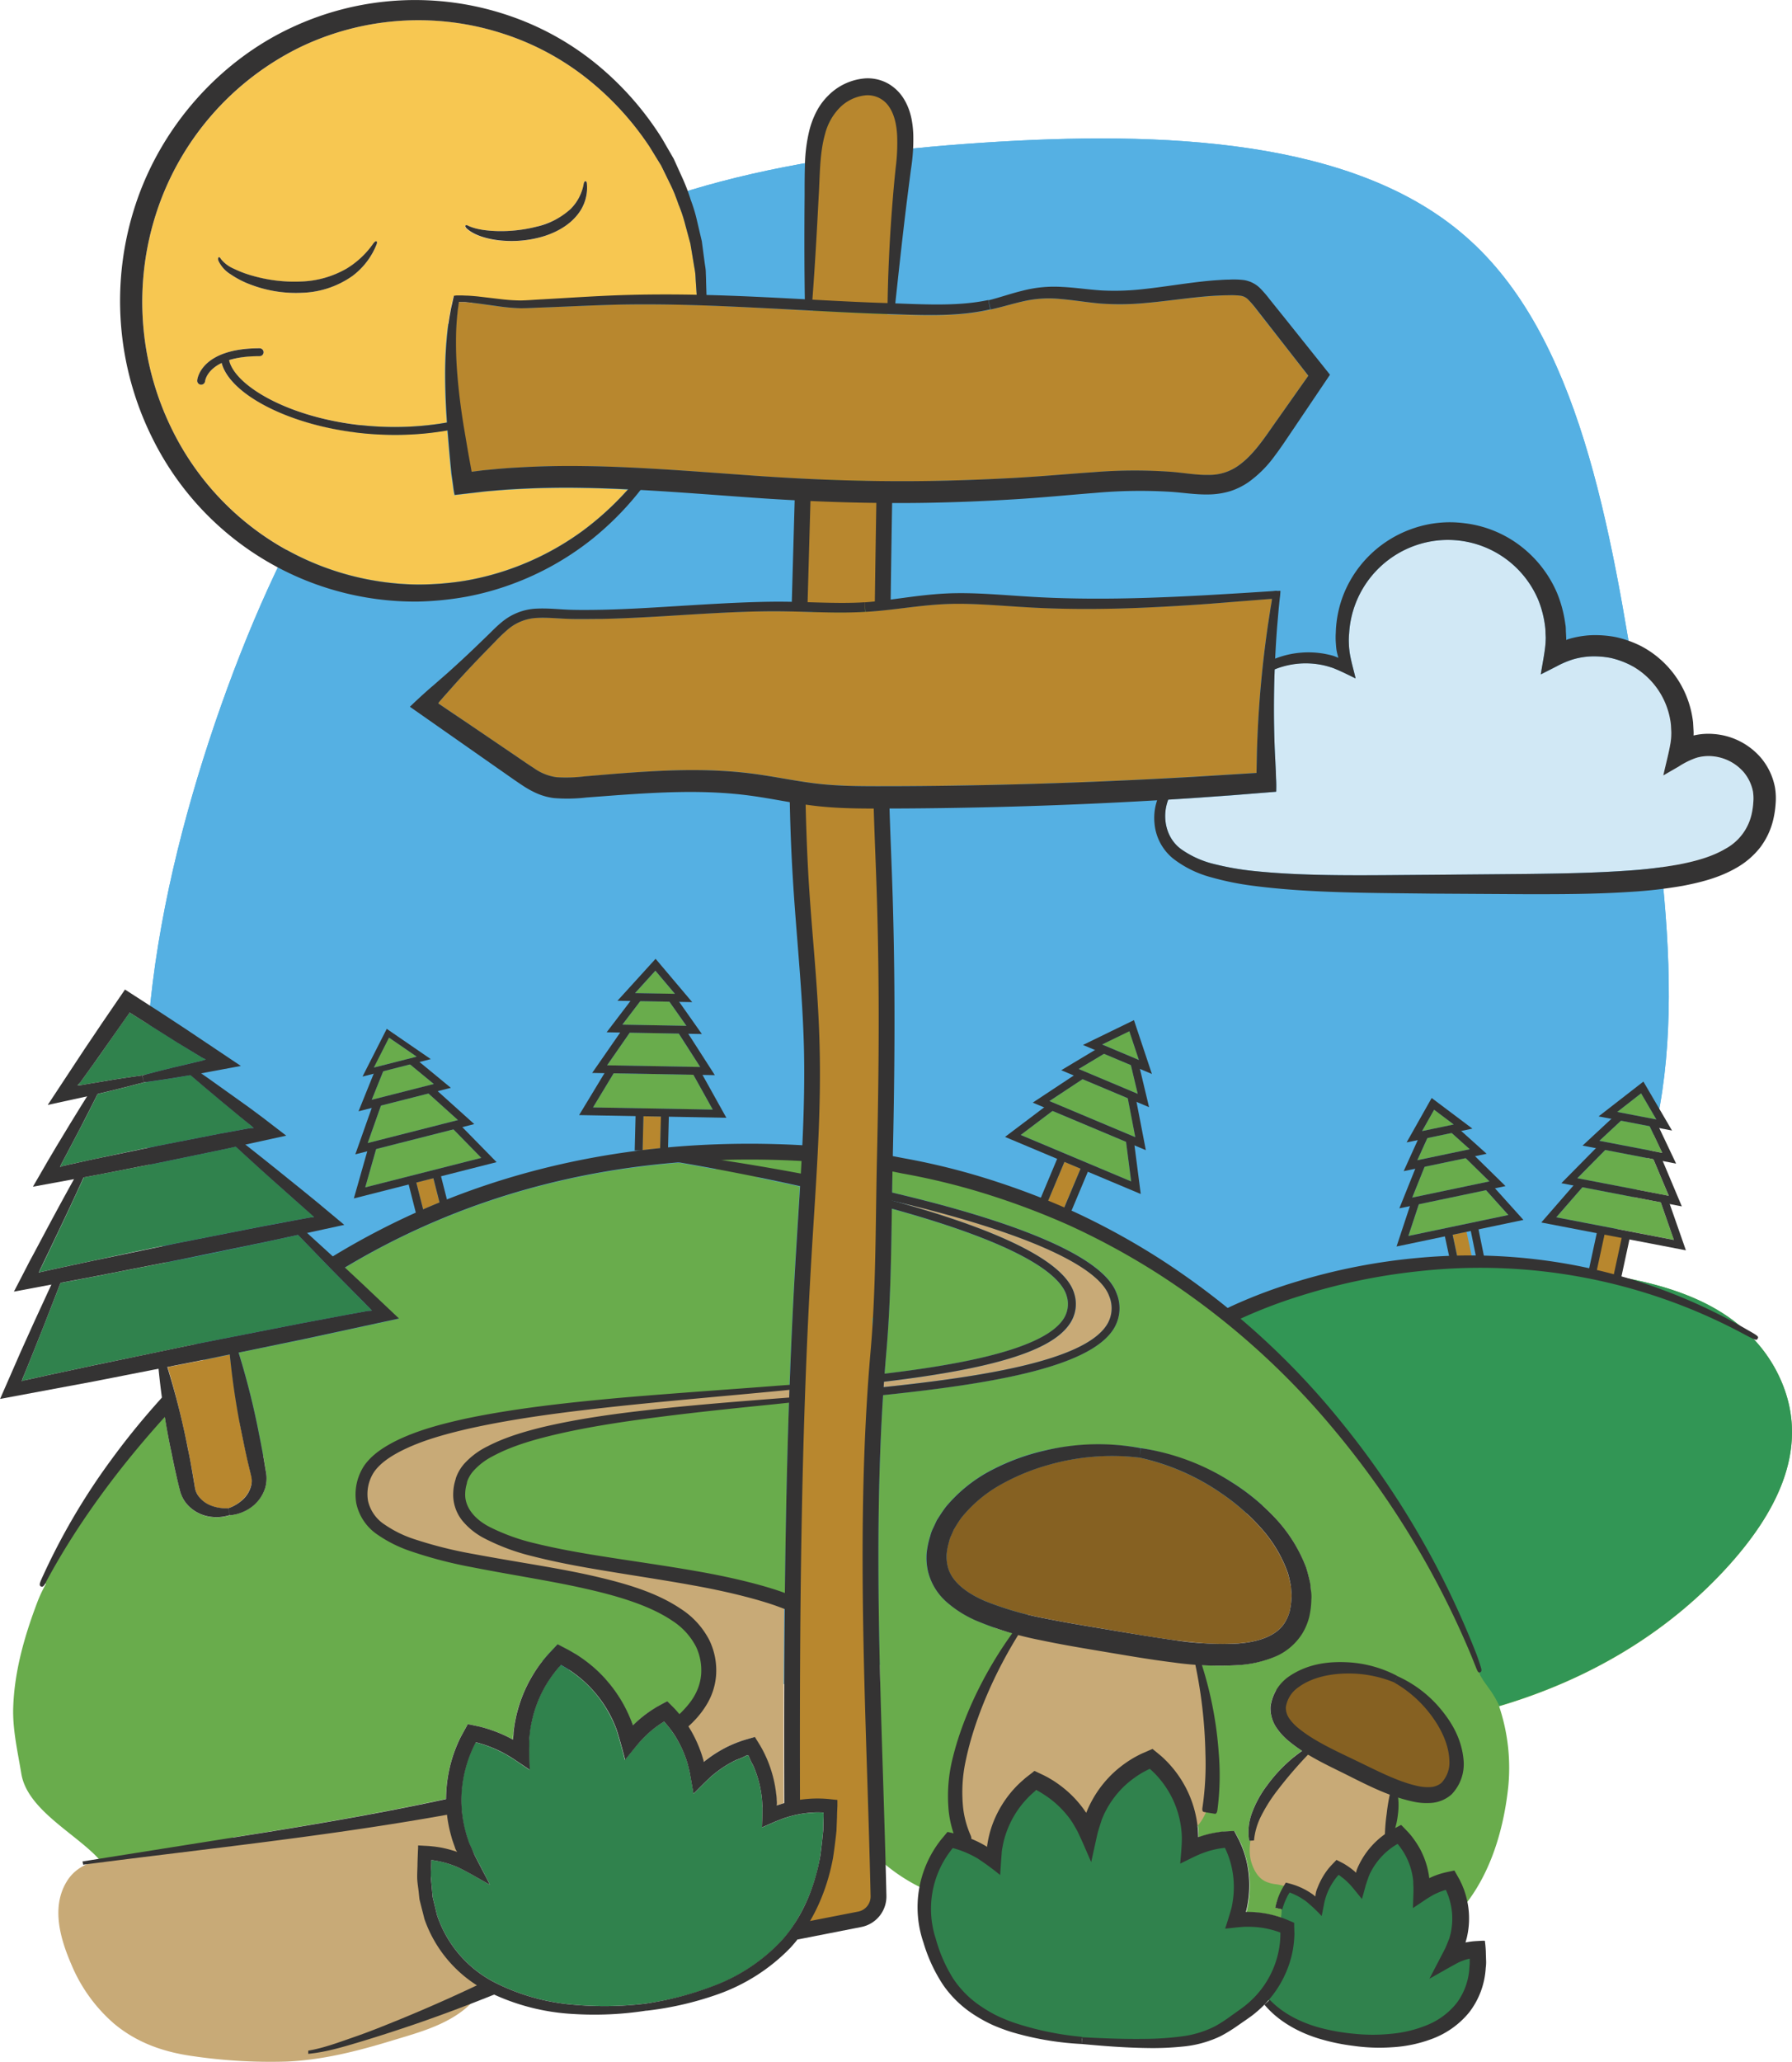 <svg xmlns="http://www.w3.org/2000/svg" viewBox="0 0 608.02 699.43"><defs><clipPath id="clip-path"><path id="SVGID" class="cls-1" d="M497.42 80.35c38.07 33.24 49.06 97.38 58.87 160.34 9.81 63.12 18.3 125.35-5.13 171.77s-79.22 76.88-141.6 107.48-131.2 61.36-196.37 51S86.68 509.11 62.51 446.29c-24.3-63-11.27-137.06 10.4-200.91C94.73 181.54 125 127.94 169.26 95.73s102.36-43.2 163.86-47.3S459.5 47 497.42 80.35z"/></clipPath><style>.cls-1{fill:#55b0e3}.cls-3{fill:#69ac4c}.cls-6{fill:#b8872e}.cls-7{fill:#30824d}.cls-8{fill:#c8aa77}.cls-9{fill:#866122}.cls-11,.cls-12{fill:#343333}.cls-12{fill-rule:evenodd}</style></defs><g id="Layer_2" data-name="Layer 2"><g id="export"><g id="beskydska-pohadka"><path id="SVGID-2" data-name="SVGID" class="cls-1" d="M497.42 80.35c38.07 33.24 49.06 97.38 58.87 160.34 9.81 63.12 18.3 125.35-5.13 171.77s-79.22 76.88-141.6 107.48-131.2 61.36-196.37 51S86.68 509.11 62.51 446.29c-24.3-63-11.27-137.06 10.4-200.91C94.73 181.54 125 127.94 169.26 95.73s102.36-43.2 163.86-47.3S459.5 47 497.42 80.35z"/><g clip-path="url(#clip-path)"><path class="cls-1" d="M42.08 39.63h531.46v540.66H42.08z"/></g><path class="cls-3" d="M304.17 40.7c-.84-8-7.91-11.85-14.19-11.46h-.05a2 2 0 01-1.88 1.4 6 6 0 00-.95 0c-.08 0-.55.09-.24 0l-.24.06a6.77 6.77 0 00-.77.22l-.23.08-.26.11a11 11 0 00-1.58 1l-.18.14-.28.24c-.25.21-.49.43-.72.65-.46.46-.9.94-1.32 1.45l-.19.23-.19.27c-.19.26-.38.52-.55.79a19.54 19.54 0 00-1.72 3.12 1.44 1.44 0 01-.7.7c-1.86 10.31-2.07 21-3.37 31.41-1.47 11.78-1.68 23 1.34 34.59 2 7.75 9.73 10.06 16 7.62 5.3-.74 10.1-4.56 10.15-11.5-.14-20.46 4.26-40.65 2.12-61.12zM297.38 177c0-1.69.05-3.38.08-5.08.23-15.53-23.9-15.54-24.13 0l-.42 28.08a12 12 0 0010.46 11.85 13.63 13.63 0 0010.5-3.54 12.72 12.72 0 005.77-10.3l.3-13.38a11 11 0 00-2.56-7.63zm-26.94 214.67q-12-.09-24-.71a4 4 0 00-4 4 4.1 4.1 0 004 4q12 .62 24 .71a4 4 0 000-8z"/><path class="cls-3" d="M127.55 689c.7-.51 1.36-1 2-1.59 2-.79 4-1.58 6-2.39 8.84-3.62 17.58-7.51 26.19-11.58a43.86 43.86 0 01-17.69-22.58c-.38-1.5-.78-3-1.16-4.55-.18-.75-.43-1.53-.56-2.31l-.24-2.38c-.16-1.61-.32-3.22-.51-4.86 0-1.61.08-3.24.11-4.9.05-1.32.1-2.6.13-3.92l.08-1.1v-.53c0-.11-.11-.48.16-.38l2.2.11c.72 0 1.47.08 2.2.16l1.07.11.7.11c.85.13 1.74.29 2.6.48s1.74.4 2.6.67l1 .29a4.54 4.54 0 01.67.3c0-.08-.27-.49-.37-.67l-.19-.46-.11-.21v-.14l-.14-.4c-.37-1.1-.8-2.2-1.1-3.35a44.64 44.64 0 01-1.5-7.4c-24.26 4.38-48.63 7.65-73 10.69.17-1 .3-2 .42-2.94l11.83-1.88c20.21-3.32 40.45-6.83 60.42-11.18 0-1 0-2 .08-3a47.17 47.17 0 014.91-18.12c.69-1.24 1.39-2.49 2.09-3.76l.27-.48c.18 0 .37.08.59.11l1.18.24 2.3.51a43.58 43.58 0 015.34 1.64 47.25 47.25 0 015.17 2.33c.24.11.51.24.75.37v-.19c0-.67.08-1.34.13-2a50.5 50.5 0 011.8-9 48.78 48.78 0 014.32-9.89 50.11 50.11 0 013.32-4.93c.62-.83 1.29-1.61 2-2.41l.54-.62 1-1.07c.67-.7 1.34-1.42 2-2.12 1.07.54 2.36 1.21 3.8 2 1.08.59 1.77 1 2.77 1.6a51 51 0 015.71 4.27 46.69 46.69 0 0110.29 12.92 43.52 43.52 0 012.89 6.41c.14.34.09.24.09.29l1.17-1.1a40.63 40.63 0 015.23-4.1l1.48-.91 2.57-1.45c.43-.16.89-.59 1.26-.56l1 1c.67.7 1.37 1.37 2 2.09s1 1.21 1.5 1.8c.46-.43 1-.91 1.48-1.45 2.11-2.33 5.57-6.24 6.16-12.35a19.4 19.4 0 00-1.77-9.92 23.83 23.83 0 00-8.28-9c-7.59-5.17-18.1-8.39-29.71-11s-24.69-4.55-38.55-7.29a145 145 0 01-21.28-5.6 42.81 42.81 0 01-10.46-5.31c-3.24-2.3-6.22-5.84-7-10.21a17.05 17.05 0 012.68-12.36c2.57-3.57 6.24-5.9 9.94-7.83 7.51-3.78 15.71-5.9 24-7.72 16.64-3.51 34-5.39 51.68-7s35.63-2.79 53.67-4.16c1.85-.13 3.33-.24 4.37-.29q.86-23.13 2.2-46.25.31-5.43.67-10.86t.67-11c-17.16-3.81-32.33-6.57-41-8.07-41.36 3.3-79.4 15.22-113.45 35.68 1.77 1.63 3.65 3.4 5.63 5.25l12.71 12-32 6.94L81 458.84a271.86 271.86 0 016.92 27.64c.59 3 1.15 6 1.66 8.82.24 1.45.48 2.84.7 4.21a11.43 11.43 0 01-.3 5.12 12.75 12.75 0 01-5.28 7 14.49 14.49 0 01-6.76 2.37 14.4 14.4 0 01-7.1.45 12.82 12.82 0 01-7.62-4.45 11.5 11.5 0 01-2.22-4.59c-.29-1.34-.64-2.74-1-4.16-.65-2.81-1.29-5.76-1.91-8.79-.88-4.4-1.66-8.66-2.3-12.68-7.36 8.07-26.51 29.92-40.79 56.48 0 .08-.08.14-.11.22.16.2.4.51.66.87a45.18 45.18 0 00-2.91 6.21C8.3 555 4.86 567 4.48 579.33c-.23 7.4 1.56 15.07 2.76 22.36 2 12.17 18.29 20.19 26.25 28.86"/><path d="M524.43 214.92l.05 1.17v.68l-.05 1.23c-.22 3.3-1.1 7.26-1.61 10.78l5.25-2.69a33.84 33.84 0 015.69-2.44 26.42 26.42 0 016-1 30.17 30.17 0 016.78.51 28.57 28.57 0 016.94 2.58 26.15 26.15 0 0111.1 11.74 26.61 26.61 0 012.36 8.36l.11 2.23a7 7 0 010 1.12c0 .73-.08 1.66-.19 2.5-.53 3.45-1.74 7.82-2.49 11.34l5.17-3a28.39 28.39 0 015.77-2.87l.69-.22.51-.13.59-.11a10.08 10.08 0 011.26-.16 12.63 12.63 0 012.68 0 15.83 15.83 0 0110.62 5.42 14.58 14.58 0 013.11 6.51 15 15 0 01.13 3.7 26.92 26.92 0 01-.56 4 17.88 17.88 0 01-8.93 11.77c-4.58 2.7-10.16 4.21-15.76 5.3a151.35 151.35 0 01-17.16 2.07c-11.5.83-23 1-34.12 1.15s-22.17.19-32.87.3c-21.31.13-41.58.61-60-1.29a93.94 93.94 0 01-13.29-2.31 32.59 32.59 0 01-11.29-5c-5.44-3.84-6.76-11.13-4.56-16.89l8.93-.56 13.16-.94 14.55-1.21a40.2 40.2 0 00-.05-4.64l-.06-2.33-.08-1.42c-.08-1.69-.16-3.38-.24-5-.16-3.35-.24-6.65-.29-9.84-.08-6.41 0-12.49.21-18V227a28 28 0 0115.51-1.55c.59.11 1.23.24 1.85.4.4.11.83.22 1.23.35a16.91 16.91 0 011.61.54c2.2.88 4.8 2.17 7.26 3.4-.61-2.71-1.66-6.16-2.06-9.14l-.13-1.18-.06-.7-.05-1.42a21.49 21.49 0 01.11-2.89 33.64 33.64 0 0123.08-30A33.26 33.26 0 01522 203.68a34.57 34.57 0 012.25 8.88c.15.77.12 1.58.18 2.36z" fill="#d1e8f5"/><path d="M235.89 92.59c.06 1.1.14 2.17.22 3.24.08 1.48.19 2.93.29 4.37-8.31-.18-17-.18-26 .11-8.66.3-17.56.91-26.84 1.42-2.3.11-4.66.32-7 .38a62.8 62.8 0 01-7-.49l-7.29-.85c-1.23-.14-2.49-.24-3.78-.32-.61 0-1.26-.06-1.9-.06h-1.26a5.08 5.08 0 00-1.48.13c-.18.91-.42 1.91-.67 3-.18.81-.37 1.66-.51 2.55-.34 1.79-.64 3.8-.91 6a138.3 138.3 0 00-.83 15c0 5.07.22 10.54.62 16.25-27.29 4.77-54.15-2.39-67-12.28-3.86-3-6.25-6.09-6.87-8.87a34.12 34.12 0 0110.43-1.37 1.35 1.35 0 001.34-1.34 1.33 1.33 0 00-1.34-1.34C68.18 118.14 67 128.59 66.92 129a1.36 1.36 0 001.21 1.48h.13a1.36 1.36 0 001.34-1.21c0-.21.51-3.7 5.58-6.14.83 3.33 3.48 6.76 7.72 10 10.43 8 29.7 14.34 51.07 14.34a103.59 103.59 0 0017.75-1.5c.24 2.84.48 5.76.75 8.71.16 1.64.29 3.27.45 4.93l.14 1.26.35 2.42c.24 1.55.37 3.29.75 4.71 2.36-.29 4.82-.56 7.39-.85 1.43-.16 2.87-.38 4.37-.49 3-.26 6.28-.53 9.71-.69 6.89-.38 14.5-.54 22.65-.38 4.72.08 9.63.27 14.67.51a101.92 101.92 0 01-15.26 13.94 95.29 95.29 0 01-40.32 17 101.08 101.08 0 01-15.68 1.2 94 94 0 01-83.29-52.49 97.92 97.92 0 01-5.18-74.1A95.58 95.58 0 01102 15.92a92.81 92.81 0 0168.82-4.48A90.35 90.35 0 01199.62 27a99.47 99.47 0 0120.81 22.82c1.31 2.14 2.6 4.23 3.88 6.35 1.07 2.2 2.15 4.37 3.22 6.54a65.76 65.76 0 012.71 6.62 51.76 51.76 0 012.22 6.68c.59 2.22 1.21 4.45 1.8 6.62.37 2.25.72 4.45 1.1 6.65.16 1.14.4 2.21.53 3.31zM195.82 73a14.51 14.51 0 003.32-10.69c0-.51-.24-.86-.51-.86s-.48.35-.56.8a16 16 0 01-4.53 8.69c-2.71 2.71-6.79 4.72-11.4 5.92a49 49 0 01-13.27 1.53c-4-.11-7.56-.64-10-1.82-.4-.22-.78-.24-1 0s0 .56.34.93c2.26 2.09 6 3.38 10.35 4a38.27 38.27 0 0014.48-.91c5.19-1.38 9.88-4 12.78-7.59zm-68.07 10.05c.24-.57.24-1 0-1.16s-.62.16-1 .62a30.43 30.43 0 01-9.09 8.61 33.5 33.5 0 01-15.46 4.42 51.73 51.73 0 01-16.33-1.9 40 40 0 01-6.49-2.42A11.73 11.73 0 0175.07 88c-.27-.43-.51-.75-.8-.72s-.4.53-.16 1.18a11 11 0 004.21 4.66A32.07 32.07 0 0085 96.53a43.42 43.42 0 0017.51 2.79 31.22 31.22 0 0016.94-5.66 24.61 24.61 0 008.3-10.61z" fill="#f7c751"/><path class="cls-3" d="M556.84 370.88l5.17 8.88-13.29-2.58 8.12-6.3zm2.89 11.16l4.29 9.03-21.36-4.1 7.34-6.81 9.73 1.88zm1.26 11.2l5.23 12.41-31.01-5.97 9.46-9.6 16.32 3.16zm2.5 14.61l4.47 12.76-39.91-7.69 8.87-10.19 26.57 5.12zm-70.24-26.4l-10.75 2.25 4.1-7.27 6.65 5.02zm5.44 8.39l-17.8 3.72 3.43-7.5 8.23-1.75 6.14 5.53zm6.68 10.91l-26.19 5.49 4.18-10.45 13.96-2.92 8.05 7.88zm-1.18 2.97l7.58 8.42-33.91 7.11 3.57-10.75 22.76-4.78z"/><path class="cls-6" d="M492.88 418.84l4.71-1 1.85 8.71c-1.66 0-3.27 0-4.88.06z"/><path class="cls-3" d="M383.18 349.79l3.24 9.76-12.47-5.26 9.23-4.5zm.53 11.52l2.34 9.74-20.06-8.42 8.58-5.18 9.14 3.86zm-1.04 11.24l2.54 13.19-29.14-12.23 11.24-7.45 15.36 6.49zm-.59 14.79l1.71 13.41-37.45-15.76 10.78-8.15 24.96 10.5z"/><path class="cls-6" d="M360.82 410.21c-1.85-.83-3.65-1.58-5.44-2.33l5.79-13.75 5.47 2.3zm-136.53-31.44l-.29 10.72c-2 .19-4 .4-6 .67l.32-11.5zm-75.17 29.14c-1.85.75-3.7 1.52-5.55 2.33l-2.31-9.12 5.74-1.44z"/><path class="cls-3" d="M235.28 364.58l6.56 11.83-40.64-.75 7-11.56 27.08.48zm-4.99-13.96l7.29 11.31-31.6-.56 7.69-11.07 16.62.32zm-3.16-10.81l5.76 8.18-21.71-.4 6.06-7.99 9.89.21zm-11.66-2.92l6.91-7.58 6.62 7.85-6.78-.13-6.75-.14zm-61.61 46.22l9.46 9.65-39.4 10.03 3.7-13.01 26.24-6.67zm1.53-3.17l-30.62 7.81 4.48-12.71 16.14-4.1 10 9zm-8.2-12.22l-21.08 5.36 3.95-9.7 9.11-2.31 8.02 6.65zm-5.82-9.28l-14.56 3.7 5.18-10.15 9.38 6.45z"/><path class="cls-6" d="M85.29 503.5a9.72 9.72 0 01-2.93 5.15 14 14 0 01-4.9 3 14.12 14.12 0 01-5.66-.83 9.27 9.27 0 01-4.69-3.62 7.11 7.11 0 01-1-2.76c-.21-1.37-.45-2.79-.69-4.21-.51-2.84-1.05-5.82-1.66-8.85-2.18-10.72-4.64-20.4-6.89-27.64 3.62-.69 7.29-1.42 11-2.14 3.4-.7 6.81-1.42 10.13-2.09a276.84 276.84 0 004.34 28.15c.62 3 1.26 5.95 1.91 8.79.32 1.39.64 2.79 1 4.13a7 7 0 01.04 2.92z"/><path class="cls-7" d="M101.16 418.92L112 430.16c2.42 2.44 5 5.06 7.83 7.93 1.45 1.45 2.92 3 4.48 4.51l1.12 1.12.27.3.51.56-.72.08H125l-.69.13c-2.12.38-4.37.81-6.73 1.23l-15.31 2.87-35.63 7c-12.5 2.66-24.64 5.11-35.53 7.4-5.44 1.18-10.57 2.28-15.23 3.27-2.33.54-4.58 1-6.67 1.48l-.7.16-.16.05-.3.11a6 6 0 00-.69.21c.08-.24.18-.48.26-.72l.14-.4c.19-.49.4-1 .59-1.45.83-2.07 1.61-4 2.38-5.9 1.5-3.75 2.87-7.18 4.13-10.35 2.12-5.47 4-10.21 5.66-14.55 3.62-.67 7.5-1.42 11.55-2.17 8.82-1.75 18.69-3.68 28.82-5.66s20-4.13 28.79-5.95c4.02-.89 7.86-1.72 11.48-2.5zm5.41-6.05l-1 .08h-.16l-.33.08-1.34.24c-.91.16-1.85.32-2.78.51-3.81.69-8 1.47-12.39 2.3-8.82 1.75-18.68 3.7-28.85 5.69s-20 4.12-28.76 6c-4.4.94-8.55 1.85-12.33 2.65-.94.22-1.85.4-2.76.62-.43.08-.89.19-1.32.29l-.32.08h-.11l-.91.32.24-.59.11-.29c0-.14 0 0 .16-.32l.35-.76c1-1.95 1.87-3.86 2.76-5.68 1.74-3.64 3.32-7 4.8-10.08 2.6-5.52 4.8-10.27 6.81-14.64 1.47-.26 3-.53 4.5-.83l21.31-4.15 21.26-4.43c1.53-.34 3-.67 4.51-1 3.53 3.24 7.39 6.76 11.92 10.83 2.55 2.28 5.31 4.75 8.34 7.43q2.25 2 4.75 4.18l.61.53a1.45 1.45 0 01.24.25l.25.24zm-23-29.95c-2.81.51-5.87 1.07-9.14 1.69-6.52 1.26-13.81 2.71-21.31 4.16s-14.75 3.08-21.26 4.42c-3.25.72-6.3 1.37-9.09 2-1.9.43-1.42.35-1.72.46s-.48.16-.69.24c.13-.3.24-.59.37-.86l2.17-4.1 4.24-8.07c2.31-4.4 4.24-8.23 6-11.77l4.21-1c4.37-1.07 8-2 11.42-2.9 3.44-.48 7.19-1 11.64-1.76 1.37-.25 2.76-.46 4.26-.73 3 2.6 6.27 5.36 10.11 8.55 2.14 1.77 4.47 3.7 7 5.79 1.15.94 2.36 1.91 3.59 2.93a8.47 8.47 0 01.67.67h-.72c-.32.04.18-.09-1.75.28zm-14.99-23.13c-.58.16-1.17.29-1.74.42-2.57.62-5 1.16-7.13 1.69-4.4 1.08-8.07 2-11.42 2.9-3.46.48-7.21 1-11.66 1.74l-7.24 1.23-1.77.3h-.51l-.86.08c.22-.22.41-.46.65-.67l.24-.27c.13-.16-.05.13.54-.67 1.66-2.33 3.48-4.88 5.44-7.56 3.32-4.75 7-10.05 10.86-15.52 5.65 3.54 11.15 7 16.05 10.08 2.82 1.74 5.5 3.37 7.94 4.88.83.5.56.32.75.4l.28.18.86.38c-.3.1-.56.18-.83.29z"/><path class="cls-8" d="M375.54 449.43c-7.72 12.2-42.2 17.56-75.74 21.1 0-.62.08-1.21.14-1.8 37.37-4.5 56.83-10.53 63-19.57a11.87 11.87 0 001.61-10.16c-2.82-10.56-23.52-21.2-61.53-31.66 43.59 10.29 69.59 21.71 73.35 32.3 1.28 3.68 1.02 6.87-.83 9.79z"/><path class="cls-3" d="M300.72 458.79c1.39-16.06 1.63-32.68 1.87-48.74 45.79 12.63 57.59 23.06 59.35 29.68a9.07 9.07 0 01-1.26 7.93c-7.18 10.56-37.23 15.52-60.55 18.34.18-2.41.37-4.83.59-7.21z"/><path class="cls-9" d="M438 538l.16 2.17a7.73 7.73 0 010 2.2 23.22 23.22 0 01-.59 4.28 13.6 13.6 0 01-1.67 3.76c-2.78 4.61-9.11 6.59-15.76 7.07a83.94 83.94 0 01-14.13-.26c-2.33-.22-4.69-.49-7.05-.78-7.29-.94-14.71-2.25-22.3-3.54s-15-2.44-22.2-3.94a105.91 105.91 0 01-20.37-5.9c-6.14-2.65-11.45-6.57-12.6-11.85a14.41 14.41 0 01-.32-4.07 21 21 0 01.83-4.26 8.08 8.08 0 01.72-2.07l.89-2c.75-1.26 1.52-2.55 2.38-3.75a45.24 45.24 0 0113.59-11.5 73.06 73.06 0 0116-6.62 78.62 78.62 0 0130.91-2.52 78.73 78.73 0 0128.36 12.46 73.91 73.91 0 0113 11.48 46 46 0 019.11 15.3c.42 1.42.72 2.9 1.04 4.34z"/><path class="cls-8" d="M157.94 497.12a25.77 25.77 0 017.8-5.92 82.89 82.89 0 0118.36-6.41c12.76-3 26.11-4.77 39.68-6.25s27.39-2.54 41.28-3.54c1.07-.08 2-.13 2.71-.21 0-1.31.08-2.66.13-4l-4.31.46c-18 1.71-36 3.24-53.59 5.12s-34.93 4-51.37 7.69c-8.15 1.9-16.22 4.13-23.32 7.83-3.49 1.85-6.84 4.1-9 7.13a14.36 14.36 0 00-2.12 10.35c.64 3.48 3 6.35 6 8.42a41 41 0 009.81 4.85 145.8 145.8 0 0020.85 5.28c10.84 2 21.21 3.59 30.91 5.44l3.73.73c1.37.26 2.74.56 4.08.85 11.79 2.6 22.62 5.74 31 11.37a27.31 27.31 0 019.57 10.43 23.38 23.38 0 012.17 11.87 21.9 21.9 0 01-3 9.17 29.32 29.32 0 01-4.18 5.44 26.15 26.15 0 01-2 1.91 41.25 41.25 0 014.67 9.51c.27.75.48 1.48.69 2.18l.17.64v.08a.44.44 0 000 .21l.13-.13.62-.46c.51-.4 1-.8 1.53-1.15a42 42 0 016.49-3.78c1.09-.51 2.22-1 3.35-1.39l.93-.32 1.37-.43c1-.27 2-.57 2.92-.83.57.88 1.1 1.76 1.64 2.62.24.38.56 1 .7 1.24l.4.72c.53 1 1 2 1.42 3a42.31 42.31 0 013 11.09c.08.83.19 1.64.24 2.42 0 .37.05.75.05 1.12v.54c0 .19 0 .35-.05.51l.34-.14 1.29-.43c.3-.08.62-.18.91-.24-.08-21.74-.08-44 .14-66.61-.46-.19-1-.38-1.56-.59-4.82-1.85-15-4.8-29.43-7.4-7.21-1.32-15.5-2.63-24.67-4.1-4.58-.76-9.35-1.53-14.34-2.44-1.23-.22-2.49-.46-3.78-.73-3.81-.75-7.69-1.61-11.69-2.63a71.42 71.42 0 01-16-5.92 23.15 23.15 0 01-7.26-5.71 13.42 13.42 0 01-3.06-9.22 21.14 21.14 0 01.91-4.83 14.51 14.51 0 012.74-4.41z"/><path class="cls-3" d="M267.74 475.14c-.78 22.09-1.2 44.1-1.42 65.87a2.75 2.75 0 01-.29-.11c-5.07-1.9-15.5-4.91-30.11-7.4-7.29-1.31-15.63-2.55-24.77-3.94s-19.14-2.89-29.57-5.41a70.61 70.61 0 01-15.41-5.5c-4.88-2.41-9.33-6.68-9-12.22a18.4 18.4 0 01.69-4.11 12.48 12.48 0 012-3.56 23.55 23.55 0 017-5.39 79.77 79.77 0 0117.75-6.49c12.52-3.21 25.79-5.2 39.3-6.94s27.31-3.11 41.17-4.53z"/><path class="cls-7" d="M225.36 584a35.15 35.15 0 013.19 4.11 36.83 36.83 0 014.15 8.28c.24.64.43 1.29.62 1.9l.13.46.22.88c.13.65.29 1.26.43 1.85.45 2.58.86 4.91 1.23 7 1.72-1.71 3.57-3.62 5.31-5.25a28.15 28.15 0 012.2-1.88l1.34-1a34.33 34.33 0 015.63-3.32c5.71-2 3-2.9 5.73 1.85a37.11 37.11 0 012.79 9.7c.08.75.19 1.45.24 2.15 0 .32.08.67.08 1 0 .51 0 1 .06 1.5 0 2.52-.11 4.77-.16 6.68l4.55-2 2.26-.89.45-.16.3-.11.56-.18a35.6 35.6 0 019.22-1.69c1.23-.08 3-.06 3.33 0h.21v1.37c-.05 1.53-.08 3.05-.13 4.58-.27 3-.59 5.93-1 8.77a61.17 61.17 0 01-8.74 23.05 45.17 45.17 0 01-4.23 5.58 61.1 61.1 0 01-22.65 15.28 108.42 108.42 0 01-23.68 6.15 114.59 114.59 0 01-24.39.37 71.59 71.59 0 01-26.43-7.39c-.81-.41-1.59-.84-2.36-1.29a39.77 39.77 0 01-17.56-21.8c-.32-1.36-.65-2.76-1-4.15-.16-.7-.37-1.4-.48-2.12l-.19-2.17c-.13-1.48-.27-3-.4-4.45s.11-3.06.16-4.59v-1.09h.21l.91.14c.75.1 1.53.26 2.28.43s1.5.37 2.25.61l.56.19c.3.08.73.27 1.08.37.72.27 1.47.59 2.25.94 3 1.42 7 3.84 10.32 5.69-.24-.57-.67-1.42-1.13-2.26l-1.28-2.49c-.89-1.71-1.8-3.46-2.74-5.23-.37-.83-.77-1.68-1.15-2.52l-.59-1.28-.29-.65-.14-.37c-.29-1-.67-2-.94-3a37 37 0 01-1.23-6.76 40.08 40.08 0 01-.13-7.21 42 42 0 014.5-16c.29-.53.27-.61.46-.5a43.33 43.33 0 014.5 1.42 41.38 41.38 0 014.58 2.09l.57.29c.43.22.8.46 1.18.7.8.48 1.58.94 2.41 1.5l4.85 3.3c0-2.07-.16-4.26-.13-6.65 0-1.13-.06-2.52 0-3.57.05-.56.08-1.15.13-1.77a40.82 40.82 0 011.64-7.9 41.75 41.75 0 013.78-8.69 42.53 42.53 0 012.94-4.34c.54-.73 1.13-1.42 1.75-2.12l.45-.51.06-.05.16.08c.67.4 1.39.83 2.17 1.28a46.08 46.08 0 015 3.76 40.75 40.75 0 019.06 11.34 40.1 40.1 0 012.55 5.63 195.9 195.9 0 012.81 10.1l4.29-5.25c.73-.83 1.42-1.61 2.07-2.25l.7-.7.53-.51a37.71 37.71 0 014.51-3.54l1.09-.7s.13-.02.16-.02z"/><path class="cls-6" d="M299.59 106.58c12.79.3 25 1.1 36.43-1.55 4-.83 7.83-2.09 11.74-2.92a38.87 38.87 0 0112.15-.65c4.26.33 8.74 1.13 13.56 1.53a88.16 88.16 0 0015-.16c5.15-.45 10.43-1.18 15.9-1.77 2.71-.29 5.49-.59 8.31-.72 1.42-.08 2.84-.16 4.29-.14a24.36 24.36 0 014 .14 4.56 4.56 0 012.63 1.37 41.74 41.74 0 012.76 3.32c1.93 2.52 3.94 5.07 6 7.69q5.5 7 11.52 14.77-4.86 6.89-10.34 14.67c-4.16 5.79-8.1 12.25-13.78 16.08a17 17 0 01-9.63 2.9c-3.67.11-7.72-.59-12.17-1a175.43 175.43 0 00-27 .06c-9.2.64-18.47 1.5-28 2s-19.3.86-29.24 1c-19.92.27-40.46-.51-61.39-2.06-18.72-1.37-37.29-2.82-53.91-3-8.31-.16-16.14.06-23.19.49-3.54.18-6.89.5-10 .8-1.58.13-3.09.35-4.53.54l-.62.08h-.19c-.38-2.09-.75-4.18-1.13-6.22-.53-3.21-1.07-6.35-1.6-9.43-1-6.17-1.72-12.07-2.12-17.51a127.27 127.27 0 01-.38-14.64c.08-2.14.22-4.1.4-5.87.08-.91.19-1.71.33-2.52l.16-1.12v-.27h.92c.61 0 1.23 0 1.82.08 1.23.1 2.44.24 3.64.37 2.44.35 4.88.7 7.27 1a65.78 65.78 0 007.29.64c2.41 0 4.75-.16 7.08-.24 9.33-.35 18.31-.8 26.86-1 17.18-.32 33 .4 47.8 1.15s28.49 1.69 41.36 2.11zm110.85 98.2c6.76-.53 13.78-1.1 21.15-1.69l-.08.24v.38c-.13.78-.26 1.61-.4 2.47-.29 1.77-.59 3.72-.91 5.87-.53 3.67-1.1 7.91-1.63 12.54-.08.78-.16 1.56-.25 2.36-.56 5.58-1.09 11.72-1.44 18.23-.16 3.25-.32 6.57-.41 10-.05 2.31-.1 4.64-.16 7-6.19.37-13.43.83-21.5 1.31-3.16.19-6.43.38-9.78.54-6.49.35-13.35.69-20.51 1-21.71.91-46.11 1.55-71 1.63-8.31 0-16.46.11-24.31-.64s-15.68-2.52-23.78-3.59c-16.25-2.09-31.9-1.07-46.35.05l-10.67.89a49.46 49.46 0 01-9.57.29 17.44 17.44 0 01-7.7-3.08c-2.6-1.66-5.28-3.57-7.8-5.28q-7.71-5.19-14.61-9.92l-6.7-4.53-2.73-1.85-.53-.33c0-.42-.08-.16 1.82-2.38l4.37-4.93q4.38-4.83 8.74-9.33c1.47-1.48 2.89-3 4.34-4.43s2.84-2.92 4.26-4.1a16.45 16.45 0 019.87-3.91c3.62-.19 7.43.24 11.18.35s7.37 0 11 0c7.13-.19 14-.54 20.54-.94 13.16-.78 25.25-1.61 36.56-1.66s21.93.85 32.2.16c8.87-.43 17.91-2.23 27.48-2.63s19.92.75 31.31 1.29 23.67.48 37.08-.14c6.66-.27 13.63-.7 20.92-1.24z"/><path class="cls-3" d="M602.26 464.17a49.27 49.27 0 00-7.41-10.11c.32-.11.62-.24.94-.34a12 12 0 01-2.11-.93c-12-12-29.33-17.15-46.21-20l2.75-12.81-5.82-1.12-2.73 12.65c1.25.28 2.5.62 3.75.94-2.52-.4-5-.77-7.5-1.1a23.15 23.15 0 00-7.21.23 194.35 194.35 0 00-49.07-1 203.89 203.89 0 00-40.18 8.29 167.6 167.6 0 00-21.26 8.09l-.54.25a262.35 262.35 0 0134.77 35.46 301.34 301.34 0 0124.7 35.4l-1.53.27A304.45 304.45 0 00452.77 484a260 260 0 00-60.08-53 243.21 243.21 0 00-29.51-16 261.8 261.8 0 00-25.95-10 248.66 248.66 0 00-33.08-8.15c-.46-.08-.91-.19-1.34-.27-.06 2.63-.08 5.28-.14 7.94 32.41 7.58 71 19.51 76.22 34.23a13.32 13.32 0 01-1.07 12.06c-8.34 13.22-42.25 18.63-78.18 22.41-2.11 32.5-1.82 65.57-1 98.21a43.39 43.39 0 00-5.25 4.07c-1.04-38.9-1.39-78.5 1.96-117.19 1.4-15.85 1.64-32.36 1.88-48.34v-.78c.08-5.2.16-10.37.27-15.49.59-25.44 1-55.92 0-89-.16-5.85-.38-11.05-.56-16s-.38-9.7-.51-14.45c-6 0-12-.16-18-.75-1.72-.16-3.43-.37-5.12-.61.19 8.41.48 16.27.94 23.94.42 7.26 1 14.69 1.6 21.85.94 12.19 2 24.77 2.26 37.23.32 14.8-.33 29.79-1.18 44.48-.24 4.45-.54 8.9-.81 13.29-.24 3.6-.45 7.21-.69 10.83-2.36 39.36-3.41 79.06-3.78 117.91-.25 23.08-.25 45.86-.17 68.06a37.11 37.11 0 014.19-.4 44.1 44.1 0 016.38.21l2.06.24c0 .06 0 .12.05.18v1.94c-.06 1.21-.08 2.41-.14 3.6-.05 1.6-.13 3.21-.18 4.77-.33 3.16-.73 6.24-1.18 9.25a65.34 65.34 0 01-7.8 21.31l16.29-3.17a5.24 5.24 0 004.24-5.25c-.13-5.22-.27-10.49-.42-15.76a60.73 60.73 0 0021.37 14.64c0 .14-.07.28-.09.42a33.18 33.18 0 001.23 15.18 51.5 51.5 0 005.84 13.4 34 34 0 009.41 9.46 45 45 0 005.58 3.25 53.06 53.06 0 005.84 2.38 101.91 101.91 0 0023 4.77c6.81.35 14.05.7 21.74.57a100.66 100.66 0 0011.83-.81 34.2 34.2 0 0011.68-3.51 50.66 50.66 0 005.6-3.55c.94-.7 1.9-1.37 2.87-2.06s1.82-1.32 2.68-2.07a31.49 31.49 0 008.33-11.18 30.44 30.44 0 002.2-7 29.13 29.13 0 00.46-3.78l.05-1.63c0-.14 0-.38-.08-.41l-.72-.26c-.62-.22-1.26-.43-1.88-.59a32.37 32.37 0 00-3.94-.81 29.13 29.13 0 00-4.08-.27h-1.5l-2.14.16-4.4.48c.7-2.17 1.42-4.5 2.12-6.94a29.71 29.71 0 00.64-3.89 31 31 0 00-.29-8.68 25.84 25.84 0 00-1.26-4.8c-.3-.8-.62-1.66-1-2.47l-.27-.59h-.11c-.51.08-1 .13-1.55.21a23.68 23.68 0 00-3 .62c-.51.13-1 .29-1.52.45l-.78.27-1.42.54c-2.12.88-4.59 2.17-6.87 3.27.22-2.63.54-5.71.57-8.8a30.49 30.49 0 00-.43-4.55 32.3 32.3 0 00-3.43-10 30.14 30.14 0 00-3.25-4.87 29.48 29.48 0 00-2-2.28l-1.12-1.1-.67-.59-.43.19a30.69 30.69 0 00-2.79 1.55 32.83 32.83 0 00-5.15 3.89 31.73 31.73 0 00-6.86 9.22c-.43.8-.7 1.53-1.07 2.39-.54 1.79-1.1 3.29-1.53 5.12l-2 9.27-2-4.58c-.72-1.64-1.42-3.19-2.11-4.69l-.51-1.13-.57-1-1.12-1.91-.05-.06a40.32 40.32 0 00.54-8.29 40.1 40.1 0 012.81 3.26c.48.62.88 1.26 1.31 1.88v-.1c.38-.78.75-1.8 1.24-2.71a36.92 36.92 0 018.07-10.88 39.34 39.34 0 016.05-4.59c1.08-.67 2.2-1.23 3.3-1.79l2.82-1.21.72-.32c.13 0 .27-.19.38-.08l.32.27 1.31 1.07 1.21 1 .67.61c.45.43.88.86 1.31 1.29.86.86 1.64 1.77 2.39 2.68a39.22 39.22 0 013.8 5.76 37.87 37.87 0 013.35 8.74c.25 1 .43 2 .59 3a30.73 30.73 0 01.46 5.3.36.36 0 010 .14l.16-.06 1.18-.4c.62-.19 1.21-.35 1.8-.51a29.62 29.62 0 013.59-.72c.59-.08 1.15-.16 1.74-.22 1-.08 2-.13 3-.16h.75l.35.67.7 1.31.67 1.29.38.78c.45 1 .8 2 1.15 3a35.74 35.74 0 011.42 5.68 35.09 35.09 0 01.19 10.13 38 38 0 01-.75 4.21c-.06.14-.14.3-.19.43h1.18a39.17 39.17 0 014.72.38c1.18.19 2.36.43 3.48.72.35.08.7.16 1 .27.75.21 1.47.45 2.2.72l.53.19.89.38 1.62.68c.27.32.52.67.8 1v2.38a10.52 10.52 0 010 1.4l-.05 1.1a37.79 37.79 0 01-.59 4.34 36.56 36.56 0 01-2.66 8.07 35 35 0 01-6.24 9.19l1.15-1c4.32 4.47 10.46 7.77 17.61 9.59a68.38 68.38 0 0011.32 1.93 59.63 59.63 0 0012.17 0 40.78 40.78 0 0012.25-3 24.46 24.46 0 0010.13-7.5 22 22 0 004.32-12.23 12.71 12.71 0 00.11-1.74l-.06-.88v-.14h-.05a.18.18 0 00-.08 0 17.71 17.71 0 00-3.81 1.32c-2.76 1.44-6.65 3.72-9.76 5.46 1.34-2.57 3.25-6.19 5.42-10.34.48-1.08.88-2.1 1.34-3.19l.05-.19.08-.22.06-.18.08-.38.21-.72a29 29 0 00.51-3.14c.06-.68 0-1.36 0-2 11.8-11.44 17.26-28.46 19-44.81a65.48 65.48 0 00-3.1-27.36c29.73-8.79 57-24.36 78.27-48.11 16.8-18.84 28.73-42.09 15.35-66.52zM420.82 564.76a87.05 87.05 0 01-13.7 0 126.48 126.48 0 015.73 30 88 88 0 01-.48 19c-.05.46-.16.81-.24.81l-1.74-.3-1.77-.29c-.06 0-.06-.38 0-.81a104.53 104.53 0 001.1-18.25 164.29 164.29 0 00-3.43-30.19c-2.74-.24-5.5-.54-8.23-.86-7.54-.91-15.07-2.22-22.6-3.48s-15.1-2.5-22.52-4.08c-2.74-.59-5.44-1.2-8.13-1.93a153.44 153.44 0 00-9.68 18.4c-.55-.39-1.1-.79-1.67-1.15a134.51 134.51 0 0110.71-17.44 85.82 85.82 0 01-13-4.5 39.15 39.15 0 01-10-6.27 20.61 20.61 0 01-6.41-10.67 20.85 20.85 0 01-.37-6.17 30.84 30.84 0 011.23-5.71 13.18 13.18 0 011.05-2.65l1.18-2.55c1-1.58 2-3.14 3.08-4.56a50.71 50.71 0 0115.9-12.68 74.62 74.62 0 0117.53-6.4 85.79 85.79 0 0163.32 10.61 75.18 75.18 0 0114.48 11.8 50.49 50.49 0 0110.91 17.16c.56 1.71 1 3.51 1.42 5.3l.29 2.82a1.94 1.94 0 010 .24 29.79 29.79 0 00-1.38 4.41 35.57 35.57 0 00-9.54 16.87c-.53.28-1.05.58-1.59.81a38.68 38.68 0 01-11.45 2.71zm14.28 82.94l-1.34-.32-1-.24a22.64 22.64 0 01.79-2.91 29.57 29.57 0 001.51 3c0 .08.1.15.15.23zm-2-40a51.18 51.18 0 00-5.44 8.74 23.23 23.23 0 00-2.2 7.86l-1.61.08a18.3 18.3 0 01.81-9.09 35.75 35.75 0 015.38-9.84 52 52 0 0111.72-11.55 50 50 0 01-4.77-3.52 20.16 20.16 0 01-4.18-4.77 11.61 11.61 0 01-1.75-6.73 13.67 13.67 0 012-5.66 29 29 0 004.38 12.26c2.11 3.27 4.23 6.58 6.06 10a126.52 126.52 0 00-10.38 12.25z"/><path d="M602.26 464.17a49.27 49.27 0 00-7.41-10.11c.32-.11.62-.24.94-.34a12 12 0 01-2.11-.93c-12-12-29.33-17.15-46.21-20l2.75-12.81-5.82-1.12-2.73 12.65c1.25.28 2.5.62 3.75.94-2.52-.4-5-.77-7.5-1.1a23.15 23.15 0 00-7.21.23 194.35 194.35 0 00-49.07-1 203.89 203.89 0 00-40.18 8.29 167.6 167.6 0 00-21.26 8.09l-.54.25a262.35 262.35 0 0134.77 35.46 301.34 301.34 0 0124.7 35.4H479a10.49 10.49 0 011.16 3.42 10.41 10.41 0 011.63 2.37c6.12 12.58 12.93 24.62 18.61 37.44a10.56 10.56 0 01.92 4.95 10.59 10.59 0 01.87 1.91c0 .11 0 .14.07.22l.19.28c.29.45.55.92.84 1.38.67 1 1.41 2 2.13 3a35 35 0 013.29 5.63c29.71-8.8 56.92-24.36 78.21-48.09 16.79-18.73 28.72-41.98 15.34-66.41z" fill="#329655"/><path class="cls-7" d="M428.78 652.28a61.3 61.3 0 01-9.38-1.13 42.31 42.31 0 001-4.34c.85-4.59 1.67-10.92-.27-15.34-3.37-7.7-10.05-6.65-16.75-5A30.59 30.59 0 00403 618c-.93-5.66-3.82-13-7.92-17.13a7.94 7.94 0 00-7.82-2.07c-10.14 3.5-14.89 12-18 21.19a58.83 58.83 0 00-6.72-7 7 7 0 00-1.84-.92c-2.22-4.77-10.48-7.13-14.89-1.4-3.55 4.62-9.2 14.1-8.2 20.92a54 54 0 00-10.56-5.49c-4.11-1.73-8.73 1.9-9.89 5.62-8 25.58 1.22 49.21 28.27 55.94a158.22 158.22 0 0047.77 4.57c7.68-.51 14.19-1.52 20.15-4.72 1.56.21 3.16-1.24 4.89-2.55.56-.42 1.09-.84 1.62-1.26a44.53 44.53 0 007.36-7.12c1-1.29 2.47-2.41 2.73-3.73 1.78-2.18 2.71-4.58 4.45-6.78 4.49-5.64 1.68-13.17-5.62-13.79z"/><path class="cls-9" d="M492.8 593.53a59.61 59.61 0 00-3.27-8.2A26.22 26.22 0 00484 577c-4.36-4.19-10.59-7-16.25-8.92-7.2-2.43-14.56-1.42-21.71.64-3.69 1.06-7.44 2.2-9.47 5.76-2.3 4-1.33 8.72 1.62 12.07a5.67 5.67 0 002.22 1.51c1.28 2.32 3.76 4 6.08 5.28s5.7 2.26 7.73 3.13c1.12.47 2.11 1.21 3.19 1.77a51.36 51.36 0 004.81 2.09 121.35 121.35 0 0016.78 5.72c4 1 8.05 1.5 11.33-1.6 2.98-2.81 3.55-7.12 2.47-10.92z"/><path class="cls-8" d="M467.71 605.33c-2.06-.83-4.11-1.66-6.16-2.51l-.93-.39-.84-.36c-1-.44-2-.88-3-1.34-1.84-.83-3.63-1.76-5.48-2.57a26.72 26.72 0 00-3.85-1.46c-.25-.07-.51-.13-.76-.18a6.77 6.77 0 00-8.86.52 6.92 6.92 0 00-1.86 5.29c-3.92 2.56-6.61 7.55-8.31 11.52-2.37 5.5-5 12.61-2.85 18.58.91 2.51 2.33 4.86 4.89 5.94a12 12 0 003.39.81c.48.09 1 .17 1.45.28.69.15 1.37.34 2.05.56.25.08 1.14.43 1.28.46a27.36 27.36 0 013.88 2.25c4.43 3.09 9.84-1.12 10.08-5.79 0-.33.36-2.72 0-1.13 0-.17.07-.38.1-.58l.23-.05c.62-.15 1.25-.26 1.88-.4h.67c.18 0 .71 0 1 .06a3.62 3.62 0 01.33.2c2.22 1.47 6.38 1.16 8.12-1.05a9 9 0 002.35-5.45 8.63 8.63 0 000-.88 2.5 2.5 0 010-.25c.36-.43.73-.84 1.07-1.27 2.94-3.74 3.73-8 4.75-12.51.93-3.9-1.12-6.89-4.62-8.3z"/><path class="cls-7" d="M492.78 659.47a30.78 30.78 0 001.36-13.25c-.43-4.39-3.34-8.11-8-8.13a14 14 0 00-3.5.41 8.58 8.58 0 00-1.25-3.52c.22-.5.38-.86.43-1 3.69-9.78-11.85-14-15.51-4.32a63.25 63.25 0 00-3.07 10.48c-2.91-7.74-15.59-7.21-15.5 2.47a3.41 3.41 0 01-.78 2 7.92 7.92 0 00-1.45.29 18.17 18.17 0 00-3.05-2.34 17.39 17.39 0 00-1.77-.91 6.49 6.49 0 00-2.2-.73c-1 0-1.59.78-2.09 1.52a11.11 11.11 0 00-1 2 3.59 3.59 0 00-.36 2 1.16 1.16 0 00-.19.66 18 18 0 01-.15 2.94 2.51 2.51 0 010-.27 1.23 1.23 0 000 .71 1.38 1.38 0 00.34.6 1.34 1.34 0 00.89.35.88.88 0 00.12.21 1.64 1.64 0 00.82.46 2 2 0 00.69 0 1.43 1.43 0 00.41.09l.45.17a7.9 7.9 0 00-1.94 2.89c-.75 2.36-.59 4.67-1.08 7.08-.42 1.57-.85 3.13-1.3 4.69a7.7 7.7 0 00-.41 1.56c-6.62 2.74-4.37 12.71 1.69 15.16 15 6.05 33.21 10.16 49.15 5.76a7.47 7.47 0 004.56-3.45A14.61 14.61 0 00491 685c4.35-3.08 4.34-8.08 7.77-11.54 4.91-4.97.75-14.68-5.99-13.99z"/><path class="cls-8" d="M160.46 669.42c-7.07-5.67-11.08-13.47-13.41-22.11q-.87-3.22-1.47-6.53c-.36-1.95-1.11-4.57-.82-6.6.17-1.2-.8-3.16.43-3.72 1.59-.73 1.9-1.47 3.56-1.12 9.07 1.94 10.18-4.6 8-8.43a6.35 6.35 0 00-.15-2.27c-1.06-3.85-4.65-5.2-8.25-4.68l-65.93 9.47L51.21 629c-9.54 1.37-22.7-.15-28.46 9.07-5.5 8.81-2.3 19.61 1.5 28.4a53.94 53.94 0 0014.46 20c7.74 6.47 16.77 9.62 26.67 11A181.31 181.31 0 0097 699.33c12.18-.49 24-3.47 35.6-7 9.85-3 20.59-5.69 27.91-13.43 2.23-2.42 2.85-7.16-.05-9.48zm249.86-83.86c-1-12.06-1.18-26.59-16.08-29-6-1-12.07-1-18.15-1.93a28.39 28.39 0 00-11.34.26c-7-4.68-17.56-4.89-23.67 4a106.12 106.12 0 00-15.7 34.59c-2.42 10-5.5 24.9 1.75 33.56a3.82 3.82 0 011-.17 4.64 4.64 0 012.29.75 8.19 8.19 0 001 .59c.78.31 1.57.57 2.36.83l1.29.45c.54.19 1.11.28 1.64.49a4.6 4.6 0 01.82.35 15 15 0 011.51-6 31.2 31.2 0 012.06-7.49c2.15-4.76 6.2-7.58 10.21-10.64a3.75 3.75 0 013.94 0 47.76 47.76 0 0110.44 10.37 24.92 24.92 0 013.16 5.91 26 26 0 012.52-5.64c3.47-5.74 8-11.65 13.8-15.23 2.45-1.52 5.56-2.87 8.3-1.25 2.51 1.48 4.8 4.68 6.06 7.23 2.18 4.42 3 9.75 3.11 14.94a17.25 17.25 0 002.86-2.28c8.3-8.13 5.7-24.25 4.82-34.69z"/><path class="cls-6" d="M550.67 420.68a3 3 0 00-.47-1.5 4.14 4.14 0 00-2.41-1.85 4.09 4.09 0 00-3.1.41 3.89 3.89 0 00-1.84 2.4q-.65 4.23-1.69 8.38a4.21 4.21 0 00.4 3.09 4.1 4.1 0 002.41 1.85 4 4 0 003.09-.4 4.13 4.13 0 001.85-2.41 82.13 82.13 0 001.69-8.37 3 3 0 00.07-1.6zm-251.41-34.89a11.37 11.37 0 00.86-6.17c-2.08-15.47.74-32.94.44-48.67l-1-50.41c-.16-8.45-8.26-11.71-14.46-9.81-6.65-3.56-17.95 2.21-16.25 12.39 5.56 33.43 4.71 68.25 6 102.05a10.63 10.63 0 001.75 5.53 212.15 212.15 0 00-2.11 31.63c-1.41 12.9-3.09 25.78-3.84 38.76-.71 12.09 1.43 24 .9 36.09-.28 6.25-1.21 12.33-.94 18.61.26 5.81.94 11.6.93 17.42a55.44 55.44 0 01-.88 9.36 12 12 0 00.46 7.14c-3.35 2.93-3.32 7.56-3.08 11.76.27 4.51 1.78 8.78 2.23 13.24 1.06 10.49-.64 21.25-1.6 31.69-.32 3.54 3.68 6 6.79 5.17 1.07-.29 3.52-1.35 4.53-.38a5.2 5.2 0 003.1 1.49c-.12 4 .33 7.92-.08 11.9a52.18 52.18 0 01-4.09 14.5 4 4 0 00-.12 2.48 28.76 28.76 0 01-3.31 2.36 5.48 5.48 0 00-1.92 7.34 5.42 5.42 0 007.33 1.92c1.33-.83 2.6-1.71 3.84-2.66a5.85 5.85 0 003.12.14c2.95-.63 5.85-1 7.44-4a10 10 0 00.78-5.78 4.88 4.88 0 001.07-3.16 188.89 188.89 0 00-2.76-26.72 5.23 5.23 0 001-3c.17-9.15 1-18.57 0-27.68-.46-4.41-1.57-9-.85-13.45.76-4.76 1.86-8.85-1-13.23-.14-.21-.3-.42-.46-.63a5.27 5.27 0 001.19-3.25c-.08-5.71 0-11.42.32-17.12 1.28-8.18 1.37-16.94 1.66-24.79.47-12.68.14-25.43.17-38.12 0-7.36-.22-14.93-.46-22.57a10.24 10.24 0 002.44-6.66q0-7.35-.05-14.71a9.56 9.56 0 00-.34-2.43 112.94 112.94 0 001.82-17.27c0-5.9-2.46-12.92-.88-18.63a12.8 12.8 0 00.31-1.67zm.49-186.65a9.06 9.06 0 000-5.82c-.92-2.59-.72-3.6-.47-6.81a73.81 73.81 0 00.13-8.8c.3-4-1.31-8-5.11-10l-.11-.06a11.11 11.11 0 00-7.75-1.06 10.26 10.26 0 00-4.19-.87c-5.5 0-11.13 4.91-10.73 10.72.21 3 .42 6.07.45 9.11 0 1.39 0 2.78-.1 4.17a10.67 10.67 0 005.71 16.59 11.84 11.84 0 004.88.47c.64 0 1.29-.08 2-.15s1.14-.14 1.72-.19c1.35-.08 1.49 0 .41.1a9.65 9.65 0 008.22-1.11 3.85 3.85 0 002.21.65c3.9-.03 4.82-4.72 2.73-6.94zm.9-166.92a8.19 8.19 0 00-6.59-1.11 3.24 3.24 0 00-4.08 0C280.46 38 278.09 49.05 276.58 60A272.9 272.9 0 00274 99.09c0 2.36 1.84 3.76 4 4a117.15 117.15 0 0020.68.62 4.14 4.14 0 004-4q2.1-24.24 3.17-48.56c.36-6.45 1.15-14.95-5.2-18.93z"/><path class="cls-11" d="M502.28 565a74.86 74.86 0 00-1.37-4 294.82 294.82 0 00-46-78.85 260.22 260.22 0 00-60.18-54.36 244.4 244.4 0 00-29.88-16.54 255.65 255.65 0 00-26.3-10.25 232.61 232.61 0 00-31.74-8.08L302 392c-1.31-.2-1.48-.21-1.75 0l-.22.17-.62 3.79c-.11.67.39.78 1.73 1.08l4.89 1a233.53 233.53 0 0131 7.75 257.32 257.32 0 0125.87 9.92 246.66 246.66 0 0129.45 16 260.43 260.43 0 0159.92 52.81 299 299 0 0147 77.29l1.53 3.83c.48 1.18.68 1.69 1.15 1.69a1 1 0 00.27-.05c.65-.36.47-.97.06-2.28zM114.8 431.32l-2.8-4.57c44.39-27.28 95.44-40.29 151.8-38.63 3.72.11 7.47.29 11.14.54l-.36 5.35c-3.6-.25-7.28-.42-10.94-.53-55.29-1.6-105.35 11.11-148.84 37.84zM59.43 476l-3-2.8h-.28c-.19 0-.43 0-1.33 1l-.73.83c-2.67 3-8.92 10-16.09 19.8a222.58 222.58 0 00-24 41c-.45 1.06-.83 2-.09 2.33a.75.75 0 00.31.08c.57 0 1-.77 1.41-1.64C26 517.21 40.79 496.94 58.34 478l.25-.27c.88-1 .87-1.22.86-1.4zM28 631.43l63-10c21-3.43 41.87-7.07 62.54-11.62l1.07 5.25c-42 7.71-84.27 12-126.4 17.48zm242.59-161.05c-.07-.8-.07-.83-7.11-.29q-7.58.59-15.13 1.13c-12.7.94-25.84 1.9-38.57 3-16 1.48-34.45 3.37-51.76 7-8 1.77-16.52 3.94-24.16 7.79-3.5 1.83-7.44 4.22-10.18 8A17.76 17.76 0 00120.9 510a17.1 17.1 0 007.26 10.63 44.88 44.88 0 0010.61 5.37 147.8 147.8 0 0021.38 5.62c5.59 1.1 11 2.06 16.31 3 7.85 1.4 15.27 2.72 22.22 4.3 9.4 2.13 21.23 5.29 29.49 10.91a23.07 23.07 0 018 8.78 18.85 18.85 0 011.71 9.56c-.59 6.09-4.1 9.9-6 11.95-.78.83-1.55 1.55-2.15 2.11l-.15.14c-1.22 1.09-1.47 1.32-1.07 1.88l2.44 3h.39c.22 0 .44-.14 1.59-1.08a30.13 30.13 0 002.68-2.53 30.65 30.65 0 004.25-5.57 22.39 22.39 0 003.08-9.47 23.53 23.53 0 00-2.25-12.2 27.7 27.7 0 00-9.77-10.7c-8.91-6-20.28-9-31.25-11.47-7.2-1.58-14.78-2.87-22.81-4.23-5.15-.88-10.48-1.78-15.9-2.8a143 143 0 01-20.72-5.2 39 39 0 01-9.63-4.77 13.06 13.06 0 01-5.72-8 13.66 13.66 0 012-9.87c2.23-3.23 6-5.49 8.69-6.91 7.19-3.74 15.39-5.94 23.17-7.76 16.9-3.8 34.6-5.89 51.27-7.7 11.68-1.24 23.75-2.34 35.42-3.42q9.06-.82 18.17-1.69c7.05-.67 7.05-.7 6.98-1.5z"/><path class="cls-11" d="M297.45 469l-.31-2.67c23.69-2.74 56-7.67 63.54-18.69a9.19 9.19 0 001.27-7.94c-1.8-6.74-14.09-17.52-62.37-30.52l.7-2.58c39.75 10.7 61.37 21.6 64.26 32.41a11.84 11.84 0 01-1.65 10.13c-6.26 9.24-26.44 15.37-65.44 19.86zm-23.56-66.09c-21.78-4.91-40.8-8.19-48-9.37l-.32-.06h-.12a1.3 1.3 0 01-1.17-1.51l1.5-1.13c15.08 1.9 32.38 4.66 48.71 7.78l-.31 1.64.25.06z"/><path class="cls-11" d="M297.12 473.52l-.27-2.67c34.45-3.54 70.75-8.86 78.69-21.43a10.57 10.57 0 00.81-9.74c-3.85-10.85-31.08-22.6-76.68-33.08l.6-2.62c32.91 7.57 73.27 19.75 78.61 34.81a13.29 13.29 0 01-1.07 12.06c-8.54 13.5-43.81 18.88-80.69 22.67zm-138.61 29.05a11.21 11.21 0 011.93-3.38 22.6 22.6 0 016.77-5.23c5.67-3.07 12.07-5 17.57-6.43 12.87-3.29 26.46-5.27 39.24-6.91s26.11-3 39-4.31l2.17-.23c5.55-.57 5.55-.64 5.48-1.4s-.07-.83-5.64-.4c-15.4 1.19-28.22 2.22-41.31 3.61-12.81 1.38-26.49 3.1-39.77 6.25-5.74 1.43-12.44 3.31-18.52 6.48a26.11 26.11 0 00-8 6 14.74 14.74 0 00-2.71 4.65l-.19.73a16 16 0 00-.74 4.23A14.05 14.05 0 00157 516a23.94 23.94 0 007.46 5.89 72.41 72.41 0 0016.18 6c10 2.56 19.72 4.15 28.28 5.55l5.81.94c7.38 1.18 14.35 2.29 20.44 3.41 13.9 2.48 24.25 5.43 29.3 7.36l2.44.92a4.77 4.77 0 001.33.37.54.54 0 00.55-.42l1.39-3.29c.27-.65-.25-.88-1.39-1.37l-2.53-1c-5.28-2-16-5-30.21-7.44-6.49-1.15-13.91-2.27-21.77-3.46l-4.62-.7c-8.5-1.31-18.13-2.8-27.91-5.18a69.74 69.74 0 01-15.27-5.43c-5.67-2.8-8.9-7.13-8.63-11.65a12.06 12.06 0 01.5-3.1zm-53.92 193.04c5.23-.86 10.49-2.86 15.64-4.64s10.27-3.86 15.35-5.93c10.16-4.15 20.17-8.64 30-13.38l2.16 4.91c-10.26 4.11-20.62 8-31.1 11.47-5.24 1.75-10.5 3.42-15.81 5s-10.57 3.11-16.26 3.66zm197.58-490.19l-5.36-.07.13-9.2q.21-14.75.47-29.51l5.36.11c-.19 9.82-.33 19.65-.47 29.47z"/><path class="cls-12" d="M275.49 103.61c.81-10.35 1.58-22.89 2.28-36.94.45-7 .26-14.52 2.2-21.33a19.59 19.59 0 015-8.86 14.38 14.38 0 018.93-4.16 8.73 8.73 0 017.83 4c1.77 2.61 2.5 6.18 2.67 9.75a66.14 66.14 0 01-.5 10.86c-.39 3.68-.72 7.29-1 10.81-1.16 14.06-1.65 26.65-1.77 37.05l2.42.14c1.13-10.31 2.43-22.78 4.15-36.7q.66-5.2 1.37-10.69a65.88 65.88 0 00.81-11.71c-.15-4.07-.79-8.56-3.44-12.65a14.94 14.94 0 00-5.42-5 14.33 14.33 0 00-7.36-1.6A19.77 19.77 0 00281 32.44a21.35 21.35 0 00-4 5.45 29.5 29.5 0 00-2.3 6 53.29 53.29 0 00-1.58 11.78C273 59.43 273 63 273 66.53c-.12 14.06-.08 26.63.11 37z"/><path class="cls-11" transform="rotate(-88.38 271.854 186.023)" d="M252.05 183.34h39.62v5.36h-39.62z"/><path class="cls-11" d="M270.69 657.9l-1-5.26 21.47-4.19a5.21 5.21 0 004.23-5.24c-.29-13.33-.72-27-1.14-40.15-1.51-47.63-3.06-96.89 1.14-144.74 1.39-15.85 1.63-32.38 1.86-48.36.08-5.44.16-10.87.28-16.25.58-25.46 1-55.94 0-89-.18-5.85-.38-11.06-.57-16-.24-6.32-.46-12.14-.61-18.2l5.36-.12c.14 6 .37 11.82.61 18.12.19 4.91.39 10.13.57 16 1 33.19.59 63.76 0 89.29-.12 5.37-.2 10.78-.28 16.21-.23 16.08-.48 32.7-1.88 48.75-4.17 47.53-2.62 96.62-1.12 144.1.41 13.2.84 26.84 1.15 40.2a10.56 10.56 0 01-8.57 10.62zm-4.57-44.43c-.21-60.52.13-125.34 4-189.24.22-3.62.44-7.23.67-10.85 1.19-18.79 2.42-38.22 2-57.29-.29-12.31-1.28-24.84-2.24-36.95-.57-7.19-1.16-14.63-1.59-22-.54-9-.89-18.32-1.05-28.45l5.36-.08c.17 10.05.51 19.27 1 28.21.43 7.28 1 14.69 1.59 21.86 1 12.18 2 24.78 2.25 37.24.45 19.31-.79 38.86-2 57.76-.22 3.61-.45 7.22-.67 10.83-3.83 63.75-4.17 128.47-4 188.91zM593 451.17a187.11 187.11 0 00-57.31-21.7 190.07 190.07 0 00-54.45-2.78 204.43 204.43 0 00-41.1 8 170.57 170.57 0 00-21.87 8.18c-3.1 1.43-3.05 1.66-2.87 2.3l1.59 3 .08.32.28.13c.36.18.36.19 3.1-1.09a169.83 169.83 0 0121.16-8.08 204.92 204.92 0 0140.06-8.26 189.1 189.1 0 01110.45 21.59c2.32 1.23 3.26 1.68 3.74 1.68.27 0 .38-.14.51-.38.38-.68.22-.88-3.37-2.91z"/><path class="cls-12" d="M386.51 494.42a78.28 78.28 0 0128.37 12.46 72.75 72.75 0 0113 11.47 45.74 45.74 0 019.12 15.32c.41 1.43.71 2.88 1 4.33l.16 2.19a8.38 8.38 0 010 2.18 22.73 22.73 0 01-.6 4.3 14 14 0 01-1.65 3.76c-2.8 4.6-9.1 6.57-15.77 7.08a107.06 107.06 0 01-21.14-1.06c-7.29-1-14.71-2.25-22.29-3.53s-15-2.46-22.23-3.94a107 107 0 01-20.36-5.91c-6.13-2.65-11.45-6.58-12.59-11.83a14.26 14.26 0 01-.34-4.1 23.33 23.33 0 01.84-4.25 8.17 8.17 0 01.73-2.06l.87-2c.77-1.26 1.53-2.54 2.39-3.75a45.52 45.52 0 0113.61-11.51 72.83 72.83 0 0116-6.61 78.35 78.35 0 0130.89-2.52l.54-3.19a78 78 0 00-32.69.83 74.83 74.83 0 00-17.53 6.41 50.45 50.45 0 00-15.91 12.67c-1.09 1.43-2.09 3-3.07 4.55l-1.2 2.56a12.54 12.54 0 00-1 2.66 29.72 29.72 0 00-1.23 5.71 20.71 20.71 0 00.38 6.15 20.19 20.19 0 006.4 10.67 38.25 38.25 0 0010 6.29 110.07 110.07 0 0021.79 6.61c7.42 1.58 14.95 2.81 22.51 4.08s15.07 2.56 22.6 3.49a110.14 110.14 0 0022.76.86 38.42 38.42 0 0011.47-2.69 20.25 20.25 0 009.54-8 20.49 20.49 0 002.36-5.7 29.64 29.64 0 00.7-5.8 12.31 12.31 0 00-.1-2.85l-.3-2.81c-.42-1.79-.85-3.59-1.41-5.3a50.73 50.73 0 00-10.91-17.17 75.05 75.05 0 00-14.48-11.78 78.17 78.17 0 00-30.62-11.45z"/><path class="cls-11" d="M346.56 552.89c.64-1 1.19-1.86.52-2.33s-1.28.34-2 1.29c-10.19 13.49-18.11 29.55-21.72 44.07a52.89 52.89 0 00-1.49 18.2 35.64 35.64 0 002.56 10.12c.58 1.31.8 1.39 1 1.46l.28.1 3.5-1.66c.67-.35.28-1.2-.05-1.94a32.43 32.43 0 01-2.34-8.67 50.77 50.77 0 01.92-16.62c2.94-13.91 9.8-29.91 18.82-44.02zm66.96 41.87a127.7 127.7 0 00-6.73-33c-.23-.63-.56-1.62-1.34-1.38s-.55 1.22-.4 1.89A162.52 162.52 0 01409 595a101.07 101.07 0 01-1 18.1c-.07.43-.23 1.44.55 1.57l3.82.63.23-.17c.12-.09.34-.26.48-1.24a90.24 90.24 0 00.44-19.13z"/><path class="cls-12" d="M473 570.71a40.84 40.84 0 0112 10.38c3.49 4.46 6.59 10.21 6.77 16.2a10 10 0 01-2.76 7.55 6.51 6.51 0 01-3.5 1.37 15.69 15.69 0 01-4.67-.4c-6.67-1.49-13.58-5.14-20.72-8.57s-14.26-6.66-19.56-11a15.91 15.91 0 01-3.2-3.42 6.63 6.63 0 01-1.09-3.6 10 10 0 014.23-6.84c4.82-3.56 11.25-4.68 16.91-4.7a40.82 40.82 0 0115.59 3l1.06-2.18a40.52 40.52 0 00-16.52-4.61c-6.22-.34-13.36.27-19.88 4.58a14.75 14.75 0 00-6.57 10.42 11.68 11.68 0 001.72 6.72 20.72 20.72 0 004.2 4.78c6.26 5.26 13.5 8.42 20.62 12s14.14 7.14 22.15 8.81a20.82 20.82 0 006.35.34 11.72 11.72 0 006.34-2.81 14.75 14.75 0 004.12-11.61c-.65-7.78-4.59-13.77-8.69-18.45a40.74 40.74 0 00-13.84-10.12z"/><path class="cls-12" d="M425.48 624.32a23 23 0 012.19-7.83 52.94 52.94 0 015.43-8.75 144 144 0 0112.5-14.37l-1-1.27a50.82 50.82 0 00-14.56 13.38 36.09 36.09 0 00-5.37 9.83 18.35 18.35 0 00-.82 9.1zm46.66-18.06a63.54 63.54 0 00-1.64 9 60.92 60.92 0 00-.62 9.09l1.57.41a24.65 24.65 0 002.82-9 24.19 24.19 0 00-.51-9.45zM219 679.67a115.52 115.52 0 01-24.42.37 71.91 71.91 0 01-26.43-7.4 39.77 39.77 0 01-19.9-23.09c-.32-1.37-.65-2.75-1-4.15-.16-.7-.36-1.39-.48-2.11l-.19-2.19c-.14-1.47-.27-3-.41-4.45 0-1.51.12-3 .17-4.58v-1.09h.22l.9.14c.76.11 1.51.27 2.27.44s1.51.38 2.26.61l.56.18c.29.09.72.26 1.07.38.73.26 1.49.58 2.25.94 3 1.43 7 3.84 10.32 5.67-.24-.57-.68-1.4-1.11-2.24l-1.31-2.5-2.72-5.23-1.05-2.5-.59-1.28-.29-.65-.12-.36c-.31-1-.7-2-.94-3a41.27 41.27 0 01-1.38-14 42.45 42.45 0 014.49-16c.3-.54.27-.62.47-.51a40.66 40.66 0 014.51 1.43 42.08 42.08 0 014.57 2.07l.57.31c.42.22.79.45 1.19.69.79.47 1.58.95 2.39 1.51l4.87 3.28c0-2-.16-4.26-.15-6.63v-3.57c0-.57.09-1.17.14-1.77a41.84 41.84 0 015.42-16.6 44.23 44.23 0 012.94-4.34c.54-.72 1.13-1.42 1.74-2.11l.45-.53.05-.05.18.1 2.16 1.28a43.7 43.7 0 015 3.76 41.26 41.26 0 019.06 11.32 41.81 41.81 0 012.54 5.64c1.11 3.57 2.09 7.21 2.83 10.1l4.27-5.24c.73-.84 1.43-1.63 2.07-2.26l.7-.7.53-.5a35.87 35.87 0 014.51-3.55l1.11-.71h.05a38.49 38.49 0 013.2 4.08 37.78 37.78 0 014.13 8.28c.24.66.45 1.3.62 1.92l.14.46.21.88c.15.63.29 1.25.43 1.85l1.23 7c1.73-1.71 3.56-3.61 5.33-5.25.86-.85 1.94-1.68 2.18-1.88l1.34-1a36.4 36.4 0 015.65-3.34c5.7-2 3-2.89 5.75 1.86a37.86 37.86 0 012.78 9.72c.09.73.19 1.44.24 2.12 0 .34.07.67.07 1l.06 1.5c0 2.53-.11 4.79-.17 6.68l4.57-2 2.25-.88.45-.17.29-.1.57-.18a36.76 36.76 0 019.23-1.71c1.43-.09 3.56 0 3.32 0h.23v1.31c0 1.54-.08 3.06-.11 4.57-.28 3-.61 5.93-1 8.79-2 11.36-6.47 21.26-13 28.61a60.91 60.91 0 01-22.66 15.3 109.85 109.85 0 01-23.67 6.25l.34 2.4a109.31 109.31 0 0024.46-5.66 63.73 63.73 0 0024.37-15.68c7.17-7.78 12.23-18.44 14.46-30.43.46-3 .85-6.09 1.18-9.23.06-1.57.13-3.17.19-4.77 0-1.19.08-2.39.13-3.6v-2.13l-2.13-.22a40.5 40.5 0 00-6.37-.23 42.2 42.2 0 00-5.23.56 43.92 43.92 0 00-5.22 1.24l-1.3.42-.34.13c0-.15 0-.32.05-.51v-.53c0-.36-.05-.74-.07-1.12 0-.77-.14-1.58-.24-2.41a41.83 41.83 0 00-3-11.1c-.43-1-.9-2-1.42-3l-.4-.74c-.16-.27-.46-.84-.71-1.23l-1.62-2.62-2.94.84-1.37.42-.92.33c-1.13.4-2.25.87-3.37 1.38a42.52 42.52 0 00-6.48 3.78c-.52.36-1 .75-1.54 1.14l-.6.48-.15.12v-.29l-.18-.63c-.2-.71-.43-1.45-.69-2.2a42.85 42.85 0 00-4.69-9.55 42 42 0 00-3.74-4.81c-.62-.73-1.32-1.38-2-2.08l-1-1c-.38 0-.84.39-1.26.56l-2.58 1.43-1.48.93a42.09 42.09 0 00-5.23 4.08l-1.16 1.1s0 .06-.09-.28a48.55 48.55 0 00-2.88-6.42 46.84 46.84 0 00-10.31-12.91 49.58 49.58 0 00-5.72-4.27c-1-.6-1.69-1-2.74-1.6l-3.82-2-2 2.14-1 1.06-.54.62c-.7.79-1.36 1.59-2 2.41a46.63 46.63 0 00-3.33 5 47 47 0 00-6.1 18.89c0 .69-.1 1.36-.15 2v.23l-.75-.39a46.56 46.56 0 00-10.5-4l-2.32-.5-1.19-.25c-.2 0-.4-.09-.59-.11l-.27.49-2.07 3.76a47.28 47.28 0 00-4.92 18.12 45.76 45.76 0 001.69 15.77c.29 1.18.73 2.27 1.1 3.36l.15.41v.12l.1.22.2.45c.09.19.41.61.36.67a4.65 4.65 0 00-.67-.29l-1-.29c-.86-.26-1.73-.48-2.6-.68s-1.74-.35-2.61-.47l-.68-.1-1.09-.11c-.72-.09-1.46-.12-2.19-.16l-2.19-.12c-.26-.1-.11.26-.17.39v.54l-.06 1.07c-.05 1.32-.1 2.62-.14 3.92 0 1.66-.13 3.3-.11 4.93s.33 3.24.5 4.84l.25 2.38c.14.78.37 1.55.55 2.32.39 1.53.78 3 1.16 4.56A43.62 43.62 0 00166.39 676a74 74 0 0027.94 7.17 114.48 114.48 0 0025-1.13z"/><path class="cls-12" d="M429 680c4.31 5.19 10.88 9.19 18.38 11.49a69.35 69.35 0 0011.91 2.51 61.71 61.71 0 0013 .47 45.63 45.63 0 0013.75-2.91 29.54 29.54 0 0012.42-8.89 27.15 27.15 0 005.64-15.09 15.66 15.66 0 00.14-2l-.09-2.76a34.45 34.45 0 00-.24-3.67c-.06-.26 0-.67-.16-.81h-.92l-1.81.1a23.77 23.77 0 00-3.67.47h-.1c.14-.53.29-1.07.44-1.62a29.14 29.14 0 00.64-3.92 28 28 0 00-.53-8.6 29.42 29.42 0 00-1.16-4c-.26-.62-.49-1.25-.78-1.85l-.62-1.29-.84-1.49-.83-1.46c0-.06-.06-.15-.11-.17l-.2.05-.41.08-.81.17c-1.05.22-2.14.46-3.11.75a26.17 26.17 0 00-3.21 1.18c-.62.28-.68.32-.7.33l-.08.07v-.11l-.1-.75c-.08-.63-.23-1.24-.34-1.85a28.81 28.81 0 00-2.51-6.9 29.71 29.71 0 00-1.83-3c-.33-.48-.67-.95-1-1.39s-.58-.73-1.38-1.64l-2-2.08-.25-.25-.12-.13-.16.08-.64.33-1.25.66c-.42.23-.82.42-1.23.66l-1 .57-1.32.9a27.42 27.42 0 00-7.71 8.46c-.45.73-.81 1.49-1.17 2.2a16.32 16.32 0 00-.63 1.52 8.23 8.23 0 00-.19.86 5.9 5.9 0 00-.51-.49l-.4-.33a24.213 24.213 0 00-2.32-1.69c-.55-.36-1-.62-1.46-.86l-1.95-1c-1 1.06-2.05 2.09-2.88 3.14a25.11 25.11 0 00-3.55 6.29 8.39 8.39 0 00-.62 2c-.07.37-.09.72-.12 1a8.74 8.74 0 00-1.28-1 24 24 0 00-3.05-1.78c-.5-.24-1-.45-1.42-.63l-.66-.26c-.26-.1-.58-.2-.85-.29-1.12-.37-2-.58-2.75-.77a32.31 32.31 0 00-1.87 3.29c-.34.73-.6 1.4-.82 2a21.88 21.88 0 00-.89 3.26l2.36.55a24.5 24.5 0 011-2.87c.23-.53.49-1.11.82-1.75a11.55 11.55 0 01.7-1.13l.92.37.84.38c.39.18.79.39 1.21.61a22.44 22.44 0 012.81 1.83 56.73 56.73 0 015.07 4.79c.18-.87.42-2.11.73-3.67a21 21 0 011.34-4.53 22.28 22.28 0 011.87-3.44 21.09 21.09 0 011.31-1.76 7.38 7.38 0 01.55-.56l1.3 1c.3.23.61.49.93.76.08.08.52.46.79.74s.62.6.93.95c1.22 1.38 2.61 3.15 3.9 4.74.59-1.84 1.13-4.36 2-6.72a15.85 15.85 0 011-2.45c.33-.59.65-1.2 1.05-1.8a23.27 23.27 0 016.55-6.78l1.1-.7.29-.17h.06c.1-.08.16 0 .21.1-.12-.14.35.42.59.75s.55.76.82 1.16a22.45 22.45 0 011.44 2.49 23.41 23.41 0 011.94 5.61c.08.5.2 1 .26 1.5l.11 1c0 .56 0 1.16.06 1.74.05 1.14 0 2.42-.05 3.68l-.12 3.67 4.3-2.87c.78-.52 1.57-1 2.38-1.46s1.59-.79 1.87-.91a22.11 22.11 0 012.57-.92h.05l.14.3c.23.48.41 1 .62 1.48a25.46 25.46 0 01.91 3.19 22.19 22.19 0 01.41 6.87 23.09 23.09 0 01-.5 3.14l-.2.74-.1.37-.05.18-.06.21-.08.2c-.45 1.09-.84 2.13-1.32 3.19L485 671.22c3.13-1.75 7-4 9.78-5.47a17.63 17.63 0 013.8-1.32h.09v1.06a12.23 12.23 0 01-.1 1.72 22 22 0 01-4.32 12.25 24.67 24.67 0 01-10.12 7.51 41.76 41.76 0 01-12.25 2.94 59.61 59.61 0 01-12.17 0 69.2 69.2 0 01-11.27-1.91c-7.14-1.83-13.29-5.12-17.59-9.6z"/><path class="cls-12" d="M367 693.36c6.84.63 14.08 1.24 21.93 1.36a99.16 99.16 0 0012.26-.48 37.72 37.72 0 0013.06-3.59 53.88 53.88 0 006-3.73l2.89-2c1-.71 2.06-1.44 3-2.27a35.86 35.86 0 009.73-12.53 35.22 35.22 0 002.66-8 36.52 36.52 0 00.58-4.34l.06-1.11a11.3 11.3 0 000-1.39l-.05-1.84v-1.16s-.13-.07-.2-.11l-.44-.19-1.76-.76-.89-.36-.53-.2c-.72-.26-1.45-.49-2.19-.71a34.4 34.4 0 00-4.55-1 36.64 36.64 0 00-4.72-.39h-1.16l.18-.45a37.06 37.06 0 00.76-4.21 35.47 35.47 0 00-.2-10.13 33.22 33.22 0 00-1.42-5.67 30.86 30.86 0 00-1.16-2.94l-.36-.79-.66-1.27-.7-1.32-.35-.66h-.75c-1 .05-2 .1-3 .18-.58 0-1.16.13-1.75.21a33.19 33.19 0 00-3.57.72c-.6.16-1.21.33-1.81.52l-1.19.39-.15.05a1.19 1.19 0 000-.14 36.76 36.76 0 00-.46-5.29 37.35 37.35 0 00-7.77-17.51c-.74-.92-1.53-1.82-2.37-2.69-.43-.43-.86-.86-1.3-1.27l-.68-.62-1.21-1-1.32-1.08-.33-.27c-.11-.11-.24.06-.36.08l-.73.31-2.8 1.22c-1.12.56-2.23 1.13-3.31 1.8a38.87 38.87 0 00-6.07 4.59 37.55 37.55 0 00-8.07 10.88c-.47.9-.86 1.92-1.21 2.7v.06c-.43-.6-.84-1.25-1.33-1.87a36.81 36.81 0 00-6.45-6.62 38.28 38.28 0 00-3.67-2.61c-.64-.37-1.26-.77-1.92-1.11l-1-.52-1.77-.84-.89-.42c-.3-.15-.61-.37-.84 0l-1.49 1.16-.75.58c-.26.2-.51.39-.6.48l-.79.7a33.91 33.91 0 00-3 2.92 37 37 0 00-7.58 12.79 35.58 35.58 0 00-1.48 6.1l-.06.35v.44l-.2-.13-.41-.24a37.11 37.11 0 00-9.33-3.89l-1.93-.45-1-.23-.53-.11c-.15 0-.22.22-.34.32l-1.26 1.52c-.37.46-.95 1.11-1.1 1.36a36.93 36.93 0 00-5.5 34.36 53.79 53.79 0 006.64 14.3 37.29 37.29 0 0010.72 10.27 49.06 49.06 0 006.13 3.35 64.85 64.85 0 006.27 2.35 101.63 101.63 0 0023.9 4.09l.19-2.42a102.23 102.23 0 01-23-4.76 59.3 59.3 0 01-5.85-2.38 46.77 46.77 0 01-5.57-3.26 33.58 33.58 0 01-9.42-9.47 50.44 50.44 0 01-5.84-13.4 32.44 32.44 0 015.2-30.06 4.66 4.66 0 01.32-.42l.21-.24c.11-.1.21 0 .49.07a31.07 31.07 0 014.09 1.44 33.3 33.3 0 013.94 2 91.15 91.15 0 017.59 5.58l.31-4.66c.06-.82.13-1.67.2-2.54 0-.43.06-.88.12-1.3 0-.21.07-.45.11-.67l.06-.31a29.7 29.7 0 011.4-5.22 32.13 32.13 0 016.62-10.89 28.3 28.3 0 012.54-2.47l.68-.59.17-.14c.05 0 .11-.08.11 0l.85.45c.56.29 1.08.64 1.63 1a32.74 32.74 0 018.58 7.91c.41.52.78 1.1 1.19 1.7l1.12 1.92.56 1 .53 1.14c.69 1.49 1.4 3 2.11 4.69l2 4.59c.57-2.6 1.27-5.75 2.05-9.29.42-1.82 1-3.31 1.53-5.11.37-.86.65-1.58 1.06-2.39a32.27 32.27 0 016.85-9.22 34.6 34.6 0 015.16-3.9c.91-.57 1.86-1.05 2.8-1.53a3.43 3.43 0 01.43-.2l.67.6 1.11 1.08c.71.73 1.39 1.49 2 2.27a32.15 32.15 0 016.67 14.86 30.62 30.62 0 01.43 4.57c0 3.09-.36 6.16-.55 8.78 2.27-1.09 4.73-2.39 6.86-3.27l1.41-.53.77-.26q.76-.26 1.53-.45c1-.27 2-.48 3-.64l1.56-.2h.06a.14.14 0 010 .06l.27.58a25.66 25.66 0 011 2.47 29.25 29.25 0 011.26 4.81 31 31 0 01.29 8.67 34 34 0 01-.64 3.9c-.7 2.44-1.42 4.75-2.13 6.93l4.4-.48 2.14-.16h1.51a32.38 32.38 0 014.08.28 29.6 29.6 0 013.92.81c.64.17 1.27.37 1.89.58l.73.26c.12 0 .05.28.08.41l-.05 1.65a31.45 31.45 0 01-11 22c-.85.75-1.76 1.42-2.66 2.07s-1.93 1.38-2.89 2.05a50.18 50.18 0 01-5.51 3.6 34.39 34.39 0 01-11.7 3.51 98.07 98.07 0 01-11.82.8c-7.69.13-14.91-.21-21.73-.56zm28.13-426.8a18.65 18.65 0 00-3.42 12.6 17.25 17.25 0 006.54 12.25 36.34 36.34 0 0012.65 6.17 97.14 97.14 0 0013.91 2.85c19 2.51 39.28 2.44 60.65 2.7l32.88.2c11.25 0 22.77 0 34.61-.78a157.06 157.06 0 0018-2.06c6-1.16 12.3-2.69 18.22-6.11a27.43 27.43 0 008-6.84 25.15 25.15 0 004.53-9.7 32.66 32.66 0 00.76-5.15 22.67 22.67 0 00-.21-5.55 22 22 0 00-4.79-10.1 23.38 23.38 0 00-15.84-8.04 22.67 22.67 0 00-4 0c-.65.06-1.27.15-1.88.26l-.9.18-.22.05v-.1a14 14 0 000-1.45l-.16-2.87a33.92 33.92 0 00-3.09-10.8 33.34 33.34 0 00-14.36-15 35.78 35.78 0 00-9-3.2 36.73 36.73 0 00-8.63-.57 32.71 32.71 0 00-7.49 1.38 3 3 0 00-.47.25v-.45l-.1-2.11c-.07-.94 0-1.89-.21-2.82a42.34 42.34 0 00-2.85-10.7 39.83 39.83 0 00-13-16.33A38.73 38.73 0 00497 177.5a38.16 38.16 0 00-18 1.92A38.91 38.91 0 00456.13 201a38.22 38.22 0 00-2.9 13.62 25.49 25.49 0 000 3.27l.12 1.61.09.77.05.32c.13.83.41 1.79.61 2.57a13.8 13.8 0 00-2-.77l-.51-.14-.82-.19c-.73-.16-1.44-.31-2.14-.41a30.72 30.72 0 00-7.58-.22 30.38 30.38 0 00-11.28 3.31l1.43 2.9a28.13 28.13 0 0116.8-2.17c.6.1 1.22.24 1.86.4l1.23.34c.53.19 1.06.32 1.61.56 2.18.87 4.8 2.17 7.26 3.38-.6-2.69-1.67-6.14-2.07-9.14l-.13-1.16-.05-.71-.06-1.42a25.56 25.56 0 01.11-2.89 33.67 33.67 0 0123.08-30A33.29 33.29 0 01522 203.67a36 36 0 012.25 8.9 22.78 22.78 0 01.14 2.34l.06 1.18a6.61 6.61 0 010 .67l-.05 1.25c-.22 3.27-1.09 7.25-1.62 10.76l5.27-2.68a31.15 31.15 0 015.68-2.42 25.77 25.77 0 016-1 30.48 30.48 0 016.76.52 29.1 29.1 0 017 2.57 26 26 0 0111.09 11.74 26.4 26.4 0 012.36 8.37l.11 2.22a8.25 8.25 0 010 1.11c0 .74-.08 1.67-.2 2.52-.54 3.44-1.73 7.8-2.49 11.32l5.19-3a27.76 27.76 0 015.74-2.88l.71-.22.5-.12.59-.12c.41-.07.83-.13 1.26-.17a15.21 15.21 0 012.7 0 15.89 15.89 0 0110.61 5.43 14.61 14.61 0 013.11 6.52 15.41 15.41 0 01.12 3.68 25.48 25.48 0 01-.57 4 17.78 17.78 0 01-8.92 11.78c-4.58 2.71-10.17 4.21-15.76 5.3a155.59 155.59 0 01-17.15 2.08c-11.5.82-22.94 1-34.13 1.14l-32.86.29c-21.33.13-41.57.63-60-1.28a95 95 0 01-13.28-2.3 32.65 32.65 0 01-11.3-5c-6.4-4.5-7.09-13.84-3.05-19.75zM216.76 161.65a101.78 101.78 0 01-19.07 18.44 95 95 0 01-25.54 13.28 93.6 93.6 0 01-14.77 3.71 101.29 101.29 0 01-15.69 1.22 94 94 0 01-83.29-52.55 97.83 97.83 0 01-5.18-74.08A95.43 95.43 0 01102 15.92a92.76 92.76 0 0168.82-4.46A90.13 90.13 0 01199.61 27a100.13 100.13 0 0120.81 22.83c1.31 2.13 2.6 4.25 3.89 6.34l3.21 6.56a57.23 57.23 0 012.7 6.63 49.46 49.46 0 012.23 6.64q.9 3.36 1.79 6.64.57 3.36 1.11 6.64c.17 1.09.4 2.18.53 3.27s.14 2.18.22 3.26c.15 2.16.29 4.3.44 6.41h3.24c-.07-2.18-.14-4.4-.21-6.64 0-1.12-.07-2.25-.1-3.38s-.28-2.26-.42-3.4c-.31-2.29-.61-4.6-.92-6.94q-.81-3.45-1.64-7a51.72 51.72 0 00-2.11-7 62 62 0 00-2.62-7l-3.17-7c-1.29-2.23-2.6-4.49-3.91-6.77a103.9 103.9 0 00-21.42-24.62 95.21 95.21 0 00-30.37-17.1 98.67 98.67 0 00-74 4c-24 11.18-44 33.09-52.87 59.94A104.32 104.32 0 0051.89 149a99.43 99.43 0 0089.83 55.07 105.15 105.15 0 0016.6-1.67 96 96 0 0015.51-4.3 97.53 97.53 0 0026.39-14.7 102.47 102.47 0 0019.12-19.83z"/><path class="cls-12" d="M74.27 87.25c-.22 0-.4.53-.17 1.19a10.87 10.87 0 004.22 4.66A31 31 0 0085 96.53a43.15 43.15 0 0017.5 2.79 31.28 31.28 0 0017-5.65A24.69 24.69 0 00127.74 83c.23-.56.24-1 0-1.14s-.61.15-1 .62a30.17 30.17 0 01-9.09 8.6 33 33 0 01-15.46 4.41 51.26 51.26 0 01-16.33-1.9 37.38 37.38 0 01-6.47-2.41A11.43 11.43 0 0175.07 88c-.28-.44-.52-.77-.8-.75zm83.67-10.75c-.17.18 0 .56.34.94 2.26 2.09 6 3.4 10.34 4a37.9 37.9 0 0014.49-.9c5.11-1.33 9.8-3.93 12.7-7.54a14.54 14.54 0 003.32-10.69c0-.51-.25-.85-.49-.85s-.49.33-.58.8a15.93 15.93 0 01-4.52 8.69 25.45 25.45 0 01-11.4 5.92 49.11 49.11 0 01-13.27 1.52c-4-.1-7.57-.64-10-1.81-.37-.23-.76-.26-.93-.08z"/><path class="cls-11" d="M134 147.53c-21.36 0-40.64-6.33-51.07-14.35-5-3.86-7.79-8-8-11.82l2.67-.16c.18 3 2.67 6.53 7 9.86 13.24 10.19 41.39 17.51 69.55 11.8l.53 2.63a104 104 0 01-20.68 2.04z"/><path class="cls-11" d="M68.26 130.49h-.14a1.34 1.34 0 01-1.2-1.45c0-.45 1.27-10.9 21.17-10.9a1.34 1.34 0 010 2.68c-17.29 0-18.46 8.14-18.5 8.48a1.34 1.34 0 01-1.33 1.19zm51.8 276.04l5.19-18.23 2.58.73-3.91 13.75 39.39-10.01-10-10.22 1.92-1.87 13.26 13.54-48.43 12.31z"/><path class="cls-11" d="M120.56 391.57l6.33-17.9 2.53.89-4.66 13.18 30.63-7.79L145 370.6l1.79-2 14.12 12.71-40.35 10.26z"/><path class="cls-11" d="M121.65 376.97l5.98-14.82 2.49 1.01-4 9.91 21.07-5.36-8.25-6.8 1.7-2.06 12.33 10.16-31.32 7.96z"/><path class="cls-11" d="M123 365.19l8.22-16.19 14.94 10.27zm9-13.2l-5.16 10.15 14.55-3.7z"/><path class="cls-11" transform="rotate(-14.26 141.301 406.8)" d="M139.97 399.96h2.68v13.68h-2.68z"/><path class="cls-11" transform="rotate(-14.27 149.446 403.913)" d="M148.16 397.86h2.68v12.36h-2.68z"/><path class="cls-11" d="M246.45 379.17l-49.96-.91 9.82-16.22 2.29 1.39-7.4 12.23 40.64.74-6.95-12.49 2.34-1.3 9.22 16.56z"/><path class="cls-11" d="M242.54 364.71l-41.62-.75 10.83-15.6 2.2 1.53-7.97 11.48 31.6.57-7.55-11.76 2.25-1.45 10.26 15.98zm-4.4-13.95l-32.31-.59 9.68-12.71 2.13 1.62-6.48 8.5 21.74.4-6.16-8.74 2.19-1.54 9.21 13.06z"/><path class="cls-11" d="M234.86 339.94l-25.36-.46 12.94-14.24zM222.23 337l6.77.12-6.63-7.85-6.91 7.61z"/><path class="cls-11" transform="rotate(-88.55 216.848 383.793)" d="M210.36 382.46h13.02v2.68h-13.02z"/><path class="cls-11" transform="rotate(-88.55 225.46 383.948)" d="M218.97 382.61h13.02v2.68h-13.02z"/><path class="cls-11" d="M387.05 405.03L341 385.66l15.12-11.42 1.61 2.14-11.41 8.62 37.48 15.76-1.83-14.18 2.66-.34 2.42 18.79z"/><path class="cls-11" d="M388.78 390.16l-38.37-16.13 15.84-10.47 1.48 2.24-11.66 7.7 29.13 12.25-2.65-13.72 2.63-.51 3.6 18.64z"/><path class="cls-11" d="M389.87 375.57l-29.79-12.53 13.71-8.22 1.37 2.3-9.17 5.5 20.04 8.43-2.48-10.4 2.61-.63 3.71 15.55z"/><path class="cls-11" d="M390.84 364.31l-23.39-9.84 17.3-8.42zm-16.9-10l12.48 5.25-3.24-9.74z"/><path class="cls-11" transform="rotate(-67.24 356.89 400.863)" d="M347.68 399.52h18.38v2.68h-18.38z"/><path class="cls-11" transform="rotate(-67.24 364.83 404.202)" d="M355.62 402.86H374v2.68h-18.38z"/><path class="cls-12" d="M19.08 432.18l-7.47 16.2c-1.4 3.11-2.91 6.47-4.58 10.16l-7 16 32.16-6 35.63-7 35.57-7.35 32-6.92-12.69-12-8.16-7.6-13.17-12-1.69 1.74L112 430.16l7.83 7.93 4.47 4.51 1.11 1.12.28.3.51.57-.72.07H125l-.69.12-6.73 1.23-15.31 2.88-35.64 7-35.54 7.41-15.22 3.27-6.68 1.48-.69.16h-.15l-.3.1-.69.22c.08-.25.17-.49.25-.72l.14-.39.59-1.42 2.38-5.88 4.14-10.36 6.46-16.62z"/><path class="cls-12" d="M27 396.6c-2.59 4.62-5.39 9.69-8.65 15.73-1.62 3-3.37 6.29-5.27 9.86-.95 1.78-1.93 3.64-3 5.59q-2.56 5-5.36 10.36L32.06 433l28.84-5.67 28.78-5.95 27.14-5.88-8.95-7.47-4.9-4-8.68-7c-5.35-4.3-9.89-7.89-14.07-11.15l-1.57 1.85c3.89 3.6 8.16 7.51 13.27 12.09l8.35 7.43 4.74 4.19.62.55.25.22.24.25.44.44-1 .07h-.15l-.33.06-1.34.24-2.79.51-12.37 2.32-28.84 5.68-28.79 6-12.31 2.65-2.76.61-1.33.3-.32.07h-.15l-.92.31.23-.57.14-.32a1.35 1.35 0 01.13-.31l.36-.74q1.44-3 2.75-5.7c1.74-3.65 3.34-7 4.81-10.09 2.94-6.2 5.37-11.46 7.55-16.28z"/><path class="cls-12" d="M31.66 368.58c-2.32 3.63-4.84 7.65-7.76 12.44l-4.72 7.8-2.88 4.86q-2.46 4.24-5.13 8.87l21.76-4 21.31-4.17 21.26-4.42 21.61-4.73L89 379l-4.54-3.37L77 370.3c-4.55-3.28-8.43-6-12-8.46l-1.49 1.92c3.26 2.82 6.88 5.9 11.19 9.48l7 5.79 3.69 2.97.68.66h-.73c-.33 0 .16-.1-1.77.26l-9.15 1.68-21.31 4.17-21.26 4.42-9.08 2c-1.92.42-1.42.35-1.73.45l-.69.25.37-.87 2.17-4.1 4.24-8.06c2.59-5 4.73-9.21 6.65-13.08z"/><path class="cls-12" d="M48.76 367.17c3.45-.48 7.2-1 11.64-1.75l7.25-1.21 14.08-2.62L62.93 349l-8.76-5.75c-3.82-2.45-7.76-5-11.76-7.58l-7.9 11.55c-2 3-4 5.94-5.85 8.69l-12.46 18.9 14-3.05 7.15-1.69c4.38-1.06 8-2 11.42-2.9l-.48-2.37c-3.45.48-7.2 1-11.65 1.75l-7.25 1.21-1.75.3-.52.05-.85.06.63-.68.24-.25c.14-.16 0 .13.54-.68L33.1 359 44 343.48l16 10.09 8 4.86c.85.53.58.33.76.42l.24.15.84.38-.81.27-.5.16-1.73.41-7.15 1.69c-4.37 1.06-8 2-11.41 2.9zm28.7 144.43a13.91 13.91 0 01-5.66-.82 9.5 9.5 0 01-4.7-3.62 6.88 6.88 0 01-1-2.77l-.71-4.21c-.5-2.85-1-5.81-1.66-8.83A260.27 260.27 0 0055.91 461l-2.38.48a261 261 0 004.58 31c.61 3 1.24 6 1.89 8.8.33 1.41.66 2.79 1 4.15a11.43 11.43 0 002.23 4.57 12.78 12.78 0 007.59 4.41 14.47 14.47 0 007.12-.46zm.25-54.97a258.73 258.73 0 004.58 31c.61 3 1.24 6 1.89 8.79l1 4.15a6.86 6.86 0 01.13 2.95 9.57 9.57 0 01-2.93 5.17 14 14 0 01-4.89 2.94l.48 2.38a14.43 14.43 0 006.73-2.33 12.82 12.82 0 005.29-7 11.62 11.62 0 00.29-5.13c-.24-1.37-.47-2.77-.71-4.2-.5-2.86-1.06-5.82-1.67-8.84a260.52 260.52 0 00-7.78-30.32z"/><path class="cls-11" d="M572.02 424.13l-49.07-9.44 12.45-14.3 2.02 1.76-9.39 10.78 39.92 7.69-4.71-13.5 2.53-.88 6.25 17.89z"/><path class="cls-11" d="M570.64 409.23l-40.88-7.87 13.35-13.52 1.9 1.89-9.82 9.94 31.03 5.97-5.42-12.87 2.47-1.05 7.37 17.51z"/><path class="cls-11" d="M568.7 394.72l-31.74-6.11 11.71-10.87 1.82 1.96-7.83 7.28 21.35 4.1-4.58-9.66 2.42-1.15 6.85 14.45z"/><path class="cls-11" d="M567.31 383.5l-24.91-4.8 15.2-11.81zm-18.59-6.31l13.28 2.56-5.18-8.87z"/><path class="cls-11" transform="rotate(-77.81 541.8 424.528)" d="M534.34 423.19h14.89v2.68h-14.89z"/><path class="cls-11" transform="rotate(-77.81 550.256 426.156)" d="M542.8 424.82h14.89v2.68H542.8z"/><path class="cls-11" d="M473.84 422.84l5.27-15.91 2.54.84-3.8 11.49 33.93-7.11-8.09-9 1.99-1.79 11.21 12.46-43.05 9.02z"/><path class="cls-11" d="M474.8 409.89l6.27-15.6 2.49 1-4.4 10.95 26.2-5.49-8.43-8.26 1.88-1.92 12 11.77-36.01 7.55z"/><path class="cls-11" d="M476.26 397.28l5.88-12.96 2.44 1.12-3.69 8.13 17.79-3.73-6.64-5.97 1.79-1.99 10.57 9.5-28.14 5.9z"/><path class="cls-11" d="M477.26 387.53l8.5-15.07 13.82 10.39zm9.33-11.09l-4.09 7.25 10.74-2.25z"/><path class="cls-11" transform="rotate(-12.05 492.66 423.42)" d="M491.14 417.68h2.68v11.27h-2.68z"/><path class="cls-11" transform="rotate(-11.5 501.337 414.46)" d="M498.46 416.15h2.68v11.27h-2.68z"/><path class="cls-12" d="M336 105c4-.83 7.83-2.08 11.75-2.92a38.86 38.86 0 0112.15-.65c4.26.34 8.72 1.12 13.55 1.54a90.28 90.28 0 0015-.17c5.15-.44 10.43-1.17 15.89-1.78 2.73-.29 5.51-.58 8.33-.72 1.41-.07 2.84-.14 4.27-.14a25.31 25.31 0 014 .16 4.47 4.47 0 012.63 1.37 34.64 34.64 0 012.83 3.31l6 7.68 11.52 14.77-10.35 14.68c-4.14 5.78-8.08 12.24-13.77 16.09a16.92 16.92 0 01-9.63 2.88c-3.67.1-7.72-.59-12.15-1a173.24 173.24 0 00-27 .08c-9.19.63-18.46 1.5-28 2s-19.31.88-29.25 1c-19.91.27-40.45-.51-61.38-2.07-18.72-1.35-37.29-2.8-53.93-3-8.31-.14-16.13.07-23.19.5-3.53.18-6.87.5-10 .8-1.56.13-3.06.35-4.51.53l-.63.08h-.1c-.38-2.09-.76-4.17-1.13-6.22-.55-3.2-1.08-6.36-1.6-9.44-1-6.17-1.71-12.06-2.14-17.49a129.93 129.93 0 01-.38-14.66c.09-2.13.23-4.1.43-5.87.07-.88.19-1.71.31-2.49.05-.39.11-.77.16-1.14s.05-.16 0-.26a1.43 1.43 0 01.3 0h.6c.61 0 1.22 0 1.83.1 1.22.09 2.43.22 3.65.37l7.25 1a66 66 0 007.29.64c2.42 0 4.75-.16 7.09-.24 9.33-.34 18.31-.81 26.86-1 17.17-.31 33 .41 47.79 1.15s28.45 1.58 41.31 2 25 1.12 36.43-1.55l-.72-3.15c-10.78 2.31-22.79 1.41-35.58 1s-26.46-1.3-41.27-2-30.75-1.21-48-.64c-8.67.3-17.56.91-26.83 1.43-2.31.12-4.68.32-7 .37a62.77 62.77 0 01-7-.48l-7.29-.86a65.73 65.73 0 00-3.76-.3c-.63 0-1.27-.06-1.92-.07h-1.25a5.29 5.29 0 00-1.47.14l-.67 3c-.19.79-.38 1.64-.52 2.54q-.53 2.72-.91 6a133.79 133.79 0 00-.82 15c0 5.58.25 11.64.71 18 .27 3.15.55 6.38.83 9.66.15 1.63.31 3.28.47 4.93l.12 1.27.34 2.4c.26 1.55.38 3.3.76 4.72l7.41-.86c1.4-.16 2.85-.36 4.37-.47 3-.26 6.27-.54 9.71-.7 6.86-.37 14.49-.54 22.65-.37 16.31.27 34.72 1.73 53.5 3.09 21 1.57 41.91 2.32 62 2q15.09-.26 29.59-1.16c9.64-.56 19.07-1.51 28.07-2.21a170.4 170.4 0 0126-.34c4.09.29 8.36 1 12.92.86a26.64 26.64 0 006.9-1.11 23.68 23.68 0 006.21-3.07 39 39 0 008.84-8.85c2.38-3.14 4.36-6.22 6.36-9.15l12.43-18.43-14.38-18-6.09-7.58a38.31 38.31 0 00-3.33-3.85 10 10 0 00-5.44-2.68 28.33 28.33 0 00-5-.15c-1.52 0-3 .13-4.5.22-3 .21-5.82.55-8.59.9-5.55.72-10.76 1.54-15.75 2.07a85.88 85.88 0 01-14.29.49c-4.57-.28-9.08-1-13.58-1.2A42.41 42.41 0 00347 98.6c-4.15 1-7.94 2.38-11.67 3.28zm-42.6 99.3c-9.92.64-20.53-.34-32-.18s-23.61 1-36.73 1.79c-6.55.4-13.35.78-20.43.93-3.52.06-7.16.11-10.79 0s-7.37-.58-11.46-.38a19.65 19.65 0 00-11.7 4.54c-1.68 1.36-3.08 2.82-4.54 4.24l-4.47 4.31c-3 2.89-6.16 5.8-9.41 8.72l-5 4.37c-1.12.92-4.85 4.23-7.79 7.11L169.42 261c2.59 1.79 5.07 3.6 7.92 5.47a32.58 32.58 0 004.81 2.66 20.9 20.9 0 005.79 1.59 55.74 55.74 0 0011-.19l10.64-.8c14.34-1 29.52-1.89 44.81.15 7.64 1 15.57 2.84 24 3.68s16.8.72 25.1.7c25-.09 49.49-.79 71.29-1.84 10.9-.52 21.12-1.11 30.4-1.74l13.16-.94 14.66-1.17a42.59 42.59 0 00-.05-4.64l-.07-2.35-.07-1.4c-.08-1.7-.17-3.39-.25-5.06-.15-3.34-.22-6.63-.28-9.84-.08-6.41 0-12.48.21-18s.52-10.55.85-14.84c.19-2.14.36-4.1.51-5.86.09-.88.17-1.71.25-2.48s.14-1.24.21-1.83.1-1.2.15-1.76c-.2-.19-.77 0-1.14-.07s-.85 0-1.3.06l-1.95.13-2.94.19-5.77.37-11.16.66q-10.9.62-20.9.94c-13.33.43-25.51.38-36.76-.2s-21.68-1.77-31.65-1.26-18.94 2.41-27.53 3l.2 3.23c8.89-.45 17.91-2.24 27.49-2.65s19.92.77 31.32 1.3 23.66.48 37.06-.14q10-.45 21-1.26l21.15-1.68a1.8 1.8 0 00-.06.22v.11a2.33 2.33 0 010 .28c-.13.77-.27 1.6-.42 2.47-.27 1.76-.57 3.73-.9 5.87a375.262 375.262 0 00-3.32 33.12c-.17 3.25-.32 6.59-.41 10l-.14 7-21.51 1.33c-9.25.53-19.43 1.05-30.29 1.51-21.71.93-46.11 1.56-71 1.65-8.32 0-16.48.11-24.34-.65s-15.66-2.52-23.76-3.58c-16.25-2.1-31.91-1.09-46.36 0l-10.66.89a50.44 50.44 0 01-9.58.3 17.28 17.28 0 01-7.68-3.09c-2.6-1.66-5.28-3.56-7.82-5.27l-14.61-9.92-6.72-4.52-2.71-1.85-.52-.32c0-.42-.1-.15 1.82-2.39l4.37-4.92q4.39-4.83 8.74-9.32l4.32-4.43a55.9 55.9 0 014.29-4.1 16.34 16.34 0 019.87-3.91c3.61-.21 7.41.24 11.16.34s7.38 0 11 0c7.14-.16 14-.53 20.55-.91 13.14-.8 25.24-1.62 36.56-1.68s21.93.85 32.19.18z"/></g></g></g></svg>